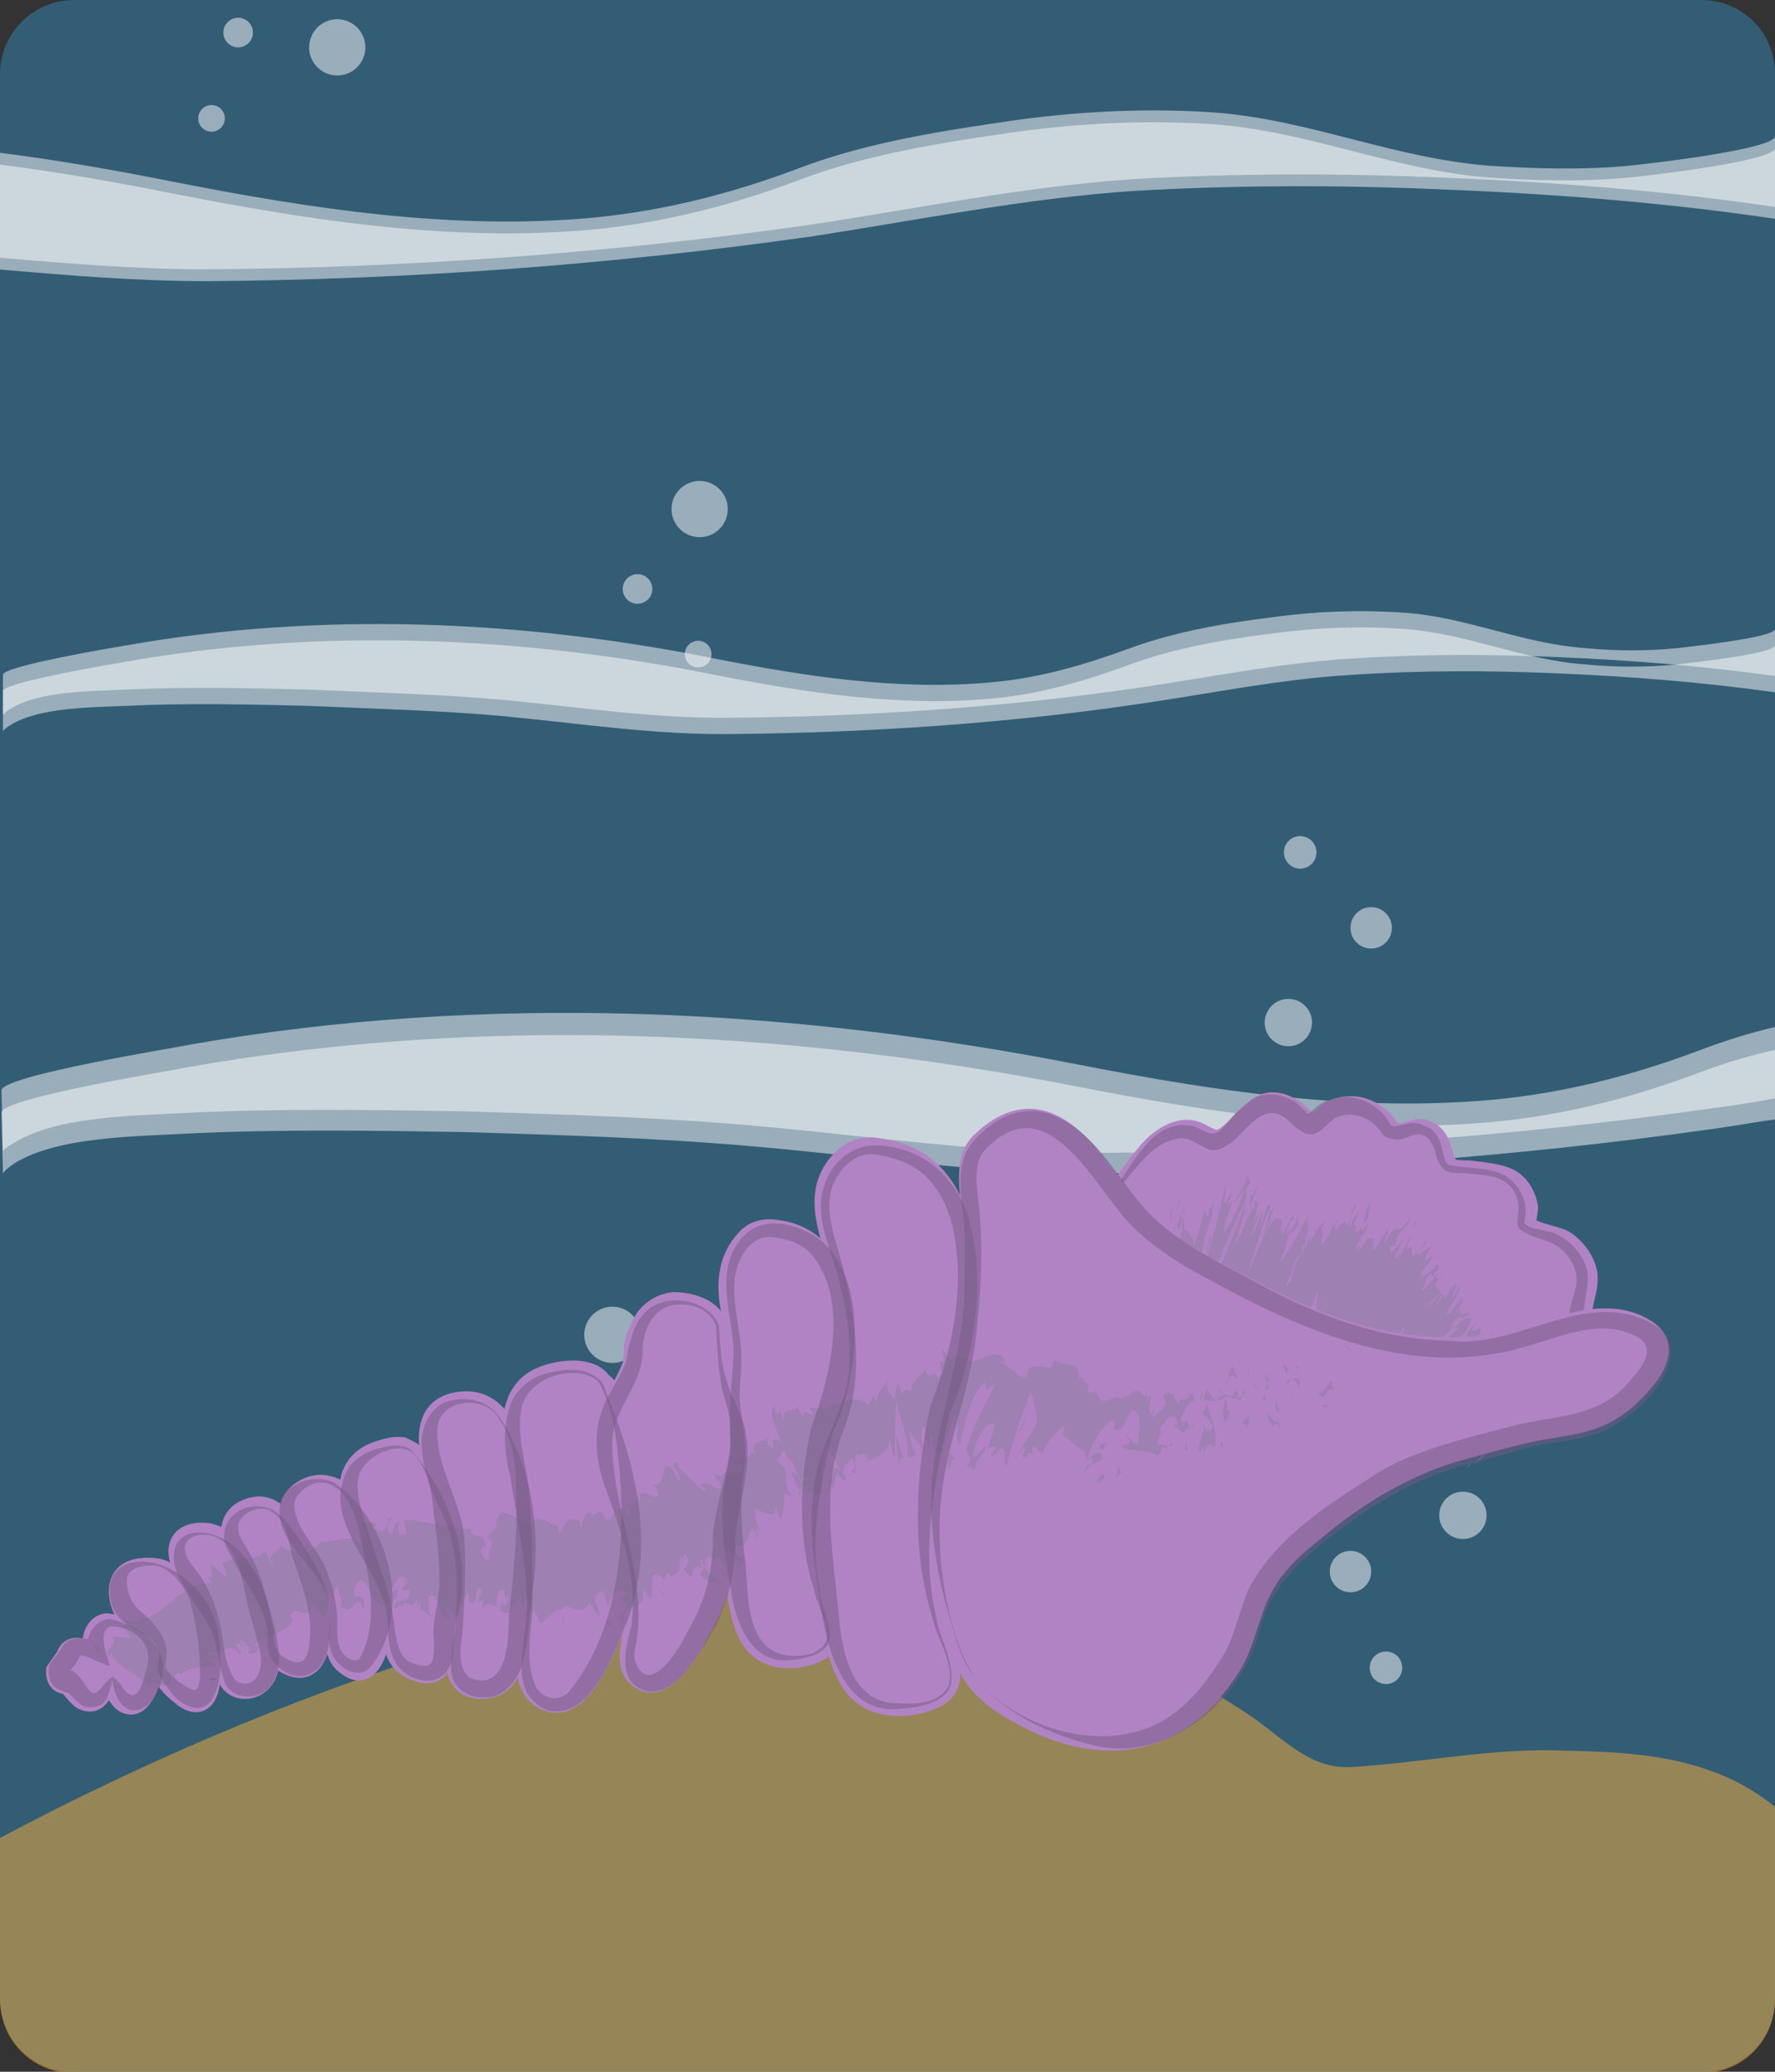<?xml version="1.0" encoding="utf-8"?>
<!-- Generator: Adobe Illustrator 26.0.1, SVG Export Plug-In . SVG Version: 6.00 Build 0)  -->
<svg version="1.1" id="Layer_1" xmlns="http://www.w3.org/2000/svg" xmlns:xlink="http://www.w3.org/1999/xlink" x="0px" y="0px"
	 viewBox="0 0 120 140" style="enable-background:new 0 0 120 140;" xml:space="preserve">
<rect x="0" y="0" width="120" height="140" fill="#333333" stroke="none"/>
<style type="text/css">
	.st0{opacity:0.5;fill:#3488B7;}
	.st1{opacity:0.5;fill:#FFFFFF;}
	.st2{opacity:0.5;fill:#FBB03B;}
	.st3{fill:none;stroke:#C8CCE5;stroke-miterlimit:10;}
	.st4{fill:#FFFFFF;stroke:#FFFFFF;stroke-miterlimit:10;}
	.st5{fill:#B283C4;stroke:#B283C4;stroke-width:1.368;stroke-miterlimit:10;}
	.st6{fill:#9E80B3;}
	.st7{opacity:0.5;}
	.st8{fill:#745A84;}
</style>
<g>
	<path class="st0" d="M0,5v130c0,2.8,2.2,5,5,5h110c2.8,0,5-2.2,5-5V5c0-2.8-2.2-5-5-5H5C2.3,0,0,2.2,0,5z"/>
	<path class="st1" d="M0.2,46.7c0-0.6,7.8-1.9,8.4-2c13.1-2.3,26.8-1.7,39.7,0.9c6.1,1.2,12.5,2.2,18.8,1.6c3.3-0.3,6.3-1.2,9.3-2.3
		c3-1.1,6.4-1.7,9.7-2.1c2.9-0.4,5.9-0.5,8.8-0.3c4.3,0.3,8,2.1,12.3,2.4c2.1,0.2,4.1,0.2,6.2,0c0.7-0.1,6.6-0.7,6.6-1.3
		c0,0,0.1,3.2,0.1,3.2c-4.9-0.7-10-1.1-14.9-1.3c-4.6-0.2-9.2-0.2-13.8,0.1c-5,0.3-9.7,1.3-14.6,2c-8.9,1.3-18,1.9-27,2
		c-5.3,0.1-10.5-0.7-15.7-1.2c-4.4-0.4-8.8-0.5-13.2-0.7c-4.1-0.1-8.3-0.2-12.4,0c-2.3,0.1-5.9,0.1-7.8,1.3
		c-0.2,0.1-0.4,0.3-0.5,0.4C0.2,49.4,0.2,46.7,0.2,46.7z"/>
	<path class="st1" d="M0.2,45.6c0-0.6,7.8-1.9,8.4-2c13.1-2.3,26.8-1.7,39.7,0.9c6.1,1.2,12.5,2.2,18.8,1.6c3.3-0.3,6.3-1.2,9.3-2.3
		c3-1.1,6.4-1.7,9.7-2.1c2.9-0.4,5.9-0.5,8.8-0.3c4.3,0.3,8,2.1,12.3,2.4c2.1,0.2,4.1,0.2,6.2,0c0.7-0.1,6.6-0.7,6.6-1.3
		c0,0,0.1,3.2,0.1,3.2c-4.9-0.7-10-1.1-14.9-1.3c-4.6-0.2-9.2-0.2-13.8,0.1c-5,0.3-9.7,1.3-14.6,2c-8.9,1.3-18,1.9-27,2
		c-5.3,0.1-10.5-0.7-15.7-1.2c-4.4-0.4-8.8-0.5-13.2-0.7c-4.1-0.1-8.3-0.2-12.4,0c-2.3,0.1-5.9,0.1-7.8,1.3
		c-0.2,0.1-0.4,0.3-0.5,0.4C0.2,48.3,0.2,45.6,0.2,45.6z"/>
	<path class="st1" d="M120.2,70.9c-1.8,0.4-3.5,0.9-5.1,1.5c-4.5,1.7-9,2.9-14,3.4c-9.6,0.9-19.2-0.6-28.4-2.4
		c-19.5-3.8-40-4.8-59.9-1.3c-0.9,0.2-12.8,2.1-12.7,3.1c0,0,0.1,4.1,0.1,4.1C0.4,79,0.7,78.8,1,78.6c2.9-1.8,8.2-1.8,11.7-2
		c6.2-0.3,12.5-0.2,18.7-0.1c6.6,0.2,13.3,0.4,19.9,1c7.9,0.7,15.7,1.9,23.7,1.8c13.6-0.1,27.3-1.1,40.7-3c1.5-0.2,3.1-0.5,4.6-0.7"
		/>
	<path class="st1" d="M120,69.4c-1.7,0.4-3.3,0.9-4.9,1.5c-4.5,1.7-9,2.9-14,3.4c-9.6,0.9-19.2-0.6-28.4-2.4
		c-19.5-3.8-40-4.8-59.9-1.3c-0.9,0.2-12.8,2.1-12.7,3.1c0,0,0.1,4.1,0.1,4.1c0.2-0.3,0.5-0.4,0.8-0.6c2.9-1.8,8.2-1.8,11.7-2
		c6.2-0.3,12.5-0.2,18.7-0.1c6.6,0.2,13.3,0.4,19.9,1C59.1,76.8,67,78,75,77.9c13.6-0.1,27.3-1.1,40.7-3c1.5-0.2,2.9-0.4,4.4-0.7"/>
	<path class="st1" d="M-0.2,11.1c4,0.5,8,1.2,12,2c9.2,1.8,18.8,3.3,28.4,2.4c5-0.5,9.5-1.7,14-3.4c4.5-1.7,9.7-2.5,14.6-3.2
		c4.4-0.6,8.9-0.8,13.3-0.5c6.5,0.5,12.1,3.1,18.6,3.6c3.1,0.2,6.2,0.3,9.4,0c1.1-0.1,9.9-1.1,9.9-2c0,0,0.1,4.8,0.1,4.8
		c-7.4-1.1-15-1.7-22.6-2c-6.9-0.3-13.9-0.3-20.8,0.1c-7.5,0.5-14.7,2-22,3.1c-13.4,1.9-27.1,2.9-40.7,3c-4.8,0-9.5-0.4-14.2-0.8"/>
	<path class="st1" d="M-0.2,10.3c4,0.5,8,1.2,12,2c9.2,1.8,18.8,3.3,28.4,2.4c5-0.5,9.5-1.7,14-3.4c4.5-1.7,9.7-2.5,14.6-3.2
		c4.4-0.6,8.9-0.8,13.3-0.5c6.5,0.5,12.1,3.1,18.6,3.6c3.1,0.2,6.2,0.3,9.4,0c1.1-0.1,9.9-1.1,9.9-2c0,0,0.1,4.8,0.1,4.8
		c-7.4-1.1-15-1.7-22.6-2c-6.9-0.3-13.9-0.3-20.8,0.1c-7.5,0.5-14.7,2-22,3.1c-13.4,1.9-27.1,2.9-40.7,3c-4.8,0-9.5-0.4-14.2-0.8"/>
	<circle class="st1" cx="14.3" cy="8" r="0.9"/>
	<circle class="st1" cx="16.1" cy="2.2" r="1"/>
	<circle class="st1" cx="22.8" cy="3.2" r="1.9"/>
	<circle class="st1" cx="47.2" cy="44.2" r="0.9"/>
	<circle class="st1" cx="43.1" cy="39.8" r="1"/>
	<circle class="st1" cx="47.3" cy="34.4" r="1.9"/>
	<circle class="st1" cx="87.9" cy="57.6" r="1.1"/>
	<circle class="st1" cx="92.7" cy="62.7" r="1.4"/>
	<circle class="st1" cx="87.1" cy="69.1" r="1.6"/>
	<circle class="st1" cx="41.1" cy="100" r="0.9"/>
	<circle class="st1" cx="37.1" cy="95.4" r="1"/>
	<circle class="st1" cx="41.4" cy="90.2" r="1.9"/>
	<circle class="st1" cx="93.7" cy="112.7" r="1.1"/>
	<circle class="st1" cx="91.3" cy="106.2" r="1.4"/>
	<circle class="st1" cx="98.9" cy="102.4" r="1.6"/>
	<path class="st2" d="M0,124.2c9.6-5.1,19.5-9.3,29.5-12.5c5.6-1.8,11.2-3.3,16.8-3.9c7.7-0.9,15.5,1.3,23.1,2.6
		c3.6,0.6,7.1,1.4,10.6,3c1.7,0.7,3.3,1.7,4.9,2.8c2.3,1.7,3.9,3.4,6.6,3.2c4.8-0.3,9.5-1.3,14.2-1.1c4.7,0.1,10,0.3,14.3,3.8v13
		c0,2.8-2.2,5-5,5H5c-2.8,0-5-2.2-5-5L0,124.2z"/>
</g>
<g>
	<g>
		<path class="st3" d="M-98.9,110.7"/>
	</g>
</g>
<path class="st4" d="M-16.2,78.9"/>
<g>
	<path class="st5" d="M64.2,113.6c-0.1,0.4-0.4,0.8-0.9,1.1c-1.9,0.9-4.6,0.9-5.8-1.1c-1.3-2.1-1.4-5.2-1.7-7.6
		c-0.4-2.6-0.5-5.2,0.2-7.8c0.5-1.9,1.5-3.6,1.6-5.6c0.2-2.1-0.2-4.3-0.7-6.4c-0.6-2.6-2.2-5.4-0.1-7.7c0.7-0.8,1.6-1.1,2.6-0.9
		c7.9,1,6.3,12.5,4,17.5c-0.7,3.1-1.2,6.3-1.1,9.5c0,1.9,0.4,3.7,0.9,5.5C63.6,111,64.4,112.5,64.2,113.6z"/>
	<path class="st5" d="M56,110.8c-0.1,0.3-0.3,0.6-0.7,0.8c-1.5,0.7-3.5,0.7-4.5-0.8c-1-1.6-1-4-1.3-5.8c-0.3-1.9-0.2-3.9,0.1-5.8
		c0.3-1.9-0.3-3.7,0-5.6c0.3-1.9,0.1-3.3-0.2-5.2c-0.3-1.6-0.2-3.3,1-4.6c0.5-0.6,1.2-0.8,2-0.7c6.1,0.7,4.8,9.6,3.1,13.4
		c-0.5,2.4-0.9,4.8-0.8,7.3c0,1.4,0.3,2.9,0.7,4.2C55.6,108.8,56.2,109.9,56,110.8z"/>
	<path class="st5" d="M48.5,89.6c-0.3-1.1-1.7-1.6-3-1.6c-0.7,0.1-1.3,0.4-1.8,1c-0.3,0.4-0.5,0.9-0.7,1.4c-0.2,0.5-0.1,1.1-0.2,1.7
		c-0.4,1.3-1.3,2.4-1.7,3.7c-0.5,1.6-0.3,2.9,0.2,4.5c0,0,1.9,6,1.7,9c-0.1,1.1-0.9,3,0,3.9c1.7,1.8,3.7-1.8,4.3-3
		c0.5-0.9,1-1.8,1.2-2.8c0.5-1.7,0.3-3.6,0.7-5.3c0.5-2.1,1.2-4.6,0.4-6.8c-0.7-1.8-1.1-3.4-1.1-5.3C48.6,90,48.6,89.8,48.5,89.6z"
		/>
	<path class="st5" d="M40.5,93.2c-0.9-0.9-2.9-0.6-4-0.1c-2.2,1-2,3.8-1.6,5.7c0.4,1.7,0.6,3.5,0.7,5.2c0.1,1.7,0.2,3.3,0.2,5
		c-0.1,1.6-1,5.4,1.4,6c2.1,0.6,3.6-3.4,4.2-4.7c2.3-5.2,1.4-11.5-0.5-16.7C40.8,93.5,40.6,93.4,40.5,93.2z"/>
	<path class="st5" d="M33.7,95.8c-0.7-0.9-1.7-1.3-3-1c-3.3,0.8-0.9,5.9-0.2,7.7c0.4,1.2,0.5,2.5,0.6,3.7c0,1,0,2.1,0,3.1
		c-0.1,1.6-1.2,5.1,1.8,4.8c1.9-0.2,2.1-2.9,2.2-4.4c0.1-1.9,0.5-3.7,0.5-5.6C35.5,102.3,35.4,97.9,33.7,95.8z"/>
	<path class="st5" d="M27.8,98.1c-0.2-0.1-0.4-0.2-0.6-0.3c-0.6-0.1-1.6,0.2-2.2,0.5c-3.2,1.8,0.1,6.5,0.9,8.7
		c0.3,0.9,0.6,1.9,0.6,2.9c0.1,1.5,0.2,2.6,1.9,3.1c1.5,0.4,1.7-1.1,1.6-2.3c0-1.2,0.5-2.6,0.5-3.9c0-2.3-0.5-4.7-1.5-6.8
		C28.8,99.4,28.4,98.5,27.8,98.1z"/>
	<path class="st5" d="M22.7,100.6c-0.6-0.3-1.4-0.4-2.2,0.1c-1.8,1.1-0.6,3.2,0.3,4.4c0.6,0.8,1.1,1.6,1.5,2.5
		c0.2,0.6,0.3,1.2,0.4,1.8c0.1,1.2-0.4,2.5,1,3.3c1.8,1.1,2.3-3.2,2.3-4.4C25.9,106.5,24.8,101.8,22.7,100.6z"/>
	<path class="st5" d="M18.3,102c-0.2-0.1-0.5-0.2-0.8-0.2c-1.5,0.1-2.4,1.3-1.5,2.8c0.6,1,1.1,2,1.5,3c0.3,0.8,0.6,1.6,0.8,2.5
		c0.1,0.4,0,0.8,0.1,1.1c0.1,0.8,1.1,1.5,1.9,1.5c1.2-0.1,1.4-1.8,1.4-2.8c0-1.7-0.5-3.1-1.2-4.7C19.9,104.3,19.4,102.6,18.3,102z"
		/>
	<path class="st5" d="M14.4,103.7c-0.1,0-0.2-0.1-0.4-0.1c-2-0.2-2.4,1.2-1.4,2.7c0.7,1,1.3,2.2,1.8,3.4c0.4,1.1,0.4,2.6,1,3.7
		c0.5,1,1.8,0.9,2.4,0.1c0.9-1.1,0-3.4-0.3-4.6C17.2,107.3,16.4,104.3,14.4,103.7z"/>
	<path class="st5" d="M11,106.1c-0.5-0.2-1.5-0.2-2,0c-1.5,0.5-1,2.7-0.1,3.4c0.6,0.5,1.2,0.7,1.6,1.3c0.2,0.3,0.4,0.7,0.5,1
		c0.1,0.6-0.3,0.9,0.1,1.5c0.2,0.4,0.7,0.9,1.1,1.2c1.1,1,1.9,0.5,2-1C14.2,113.6,14.9,107.9,11,106.1z"/>
	<path class="st5" d="M7.4,113.5c0.4,0.5,0.5,1.3,1.1,1.6c1.1,0.5,1.7-1.5,1.8-2.3c0,0,0.4-2.6-3.1-3.1c0,0-1.2,0.1-0.9,2
		c0,0-1.5-0.9-1.8,0.2l-0.7,1c0,0-0.1,0.9,0.7,0.9c0.2,0,0.8,1,1.2,1.1C6.8,115.3,6.9,114,7.4,113.5z"/>
	<path class="st5" d="M75.5,80.5c0.7-0.7,1.2-1.6,1.9-2.4c0.6-0.8,1.5-1.5,2.4-1.7c1-0.2,1.4,0.3,2.2,0.6c1.2,0.4,2.4-2.5,4-2.5
		c0.6,0,1,0.2,1.5,0.5c0.3,0.2,0.9,1,1.3,1c0.3,0,1-0.9,1.3-1c0.5-0.2,1.1-0.3,1.7-0.2c0.6,0.1,1.1,0.4,1.6,0.8c0.6,0.6,0.5,1,1.3,1
		c0.8-0.1,1.3-0.6,2.1,0c0.8,0.6,0.6,1.7,1.2,2.3c0.2,0.2,0.9,0.2,1.3,0.2c0.8,0.1,2.1,0.2,2.8,0.6c0.7,0.4,1.1,1.2,1.2,1.9
		c0,0.3-0.2,1-0.1,1.2c0.4,0.5,1.9,0.7,2.5,1c0.8,0.5,1.4,1.3,1.6,2.2c0.2,1.3-0.7,2.6-0.3,3.8c-5.5,2.1-11.7,2.3-17.3,0.7
		C84,88.8,79,85.3,75.5,80.5z"/>
	<g>
		<g>
			<g>
				<g>
					<g>
						<path class="st6" d="M73.5,88.9c-0.1,0,0.2,0.6,0.2,0.8C73.7,89.5,73.4,88.7,73.5,88.9z"/>
						<polygon class="st6" points="73.8,87.1 73.9,87.4 73.8,86.7 						"/>
						<path class="st6" d="M74.5,86.9c-0.4-1.1-0.2,0.3-0.5-0.1l-0.1-0.3l0.2,1C74.3,87.3,74.3,86.6,74.5,86.9z"/>
						<path class="st6" d="M75.6,89.3c-0.1-0.4,0-0.4-0.1-0.1C75.5,89.2,75.5,89.3,75.6,89.3C75.5,89.3,75.5,89.3,75.6,89.3z"/>
						<path class="st6" d="M75.5,89.3C75.4,89.4,75.7,89.7,75.5,89.3L75.5,89.3z"/>
						<path class="st6" d="M75.8,89l0,0.4c0.1,0.3,0.2,0.3,0.2,0.5C76,89.6,75.9,89.4,75.8,89z"/>
						<path class="st6" d="M75.6,88.1l0,0.2C75.6,88.4,75.7,88.4,75.6,88.1z"/>
						<path class="st6" d="M75.6,88.7l0-0.4c-0.1-0.2-0.2-0.6,0,0.1C75.5,88.1,75.6,88.4,75.6,88.7z"/>
						<path class="st6" d="M75.5,88.5c-0.1-0.2-0.2-0.4-0.3-0.8C75.1,87.9,75.4,88.7,75.5,88.5z"/>
						<path class="st6" d="M74.2,85.7L74,85.4l0,0.4C74,85.6,74.3,86,74.2,85.7z"/>
						<path class="st6" d="M76.4,89.4c-0.1-0.3-0.2-0.7-0.3-1l0,0.3C76.3,88.9,76.4,89.1,76.4,89.4z"/>
						<path class="st6" d="M76.2,88.4l0-0.5C76.1,88,76.1,88.2,76.2,88.4z"/>
						<polygon class="st6" points="75.3,86.8 75.3,87.7 75.3,86.8 						"/>
						<polygon class="st6" points="76.8,89.4 76.9,90 76.8,89.1 						"/>
						<path class="st6" d="M77,89.2c0.1,0.5,0.2,0.8,0.2,1.1c0-0.1,0-0.5,0-0.9C77.2,89.6,77.2,89.6,77,89.2z"/>
						<path class="st6" d="M77.2,88.9c0,0.1,0,0.3,0,0.6C77.2,89.3,77.2,89.1,77.2,88.9z"/>
						<path class="st6" d="M76.4,88.1c0,0.1,0.2,0.5,0.2,0.7L76.4,88.1L76.4,88.1z"/>
						<path class="st6" d="M76.4,88.1L76.4,88.1C76.4,88.1,76.5,88.1,76.4,88.1C76.5,88.1,76.4,88.1,76.4,88.1z"/>
						<path class="st6" d="M76.3,88.1L76.3,88.1C76.3,88,76.3,88,76.3,88.1z"/>
						<path class="st6" d="M75.7,87.3c0-0.4,0-0.9-0.3-1.4C75.5,86.4,75.7,86.7,75.7,87.3z"/>
						<path class="st6" d="M76.1,87.2l-0.1-0.1c0,0.2,0.1,0.5,0.2,0.7L76.1,87.2z"/>
						<polygon class="st6" points="76.1,87 76.1,87.2 76.1,87.3 						"/>
						<path class="st6" d="M76.9,88.2c0-0.3,0-0.4,0.1-0.4c-0.1-0.1-0.2-0.2-0.2-0.2C76.8,87.9,76.8,88.3,76.9,88.2z"/>
						<path class="st6" d="M76.6,88.1C76.6,88.1,76.6,88.1,76.6,88.1C76.6,88,76.6,88,76.6,88.1z"/>
						<path class="st6" d="M77.5,87.7c0,0,0-0.1,0-0.1L77.5,87.7L77.5,87.7z"/>
						<path class="st6" d="M76.7,87.5c-0.1-0.1-0.1,0.1,0,0.3c0-0.1,0-0.1,0.1-0.1C76.7,87.5,76.7,87.5,76.7,87.5z"/>
						<path class="st6" d="M77.3,88.5c0-0.1-0.1-0.3-0.1-0.4C77.2,88.4,77.3,88.7,77.3,88.5z"/>
						<path class="st6" d="M76.7,88.2C76.7,88.2,76.7,88.3,76.7,88.2C76.7,88.4,76.7,88.3,76.7,88.2z"/>
						<path class="st6" d="M76.7,88.2c0-0.1,0-0.3,0-0.4c0,0.1,0,0.1,0,0.3C76.7,88.1,76.7,88.2,76.7,88.2z"/>
						<path class="st6" d="M76.9,83.1c0.1,0.7,0,1.3-0.2,0.6c0,0.5,0.4,2.7,0.7,3.9c0-0.3-0.1-0.6,0-1c-0.1-0.4-0.4-0.8-0.4-1.4
							c0.1-0.4,0.2,0.2,0.3,0.6c-0.2-0.8,0-1.2-0.2-2.4L77,83.8C77,83.6,77,83.3,76.9,83.1z"/>
						<path class="st6" d="M77.2,87.6L77.2,87.6c0,0.2,0.1,0.5,0.3,1c0-0.3,0-0.6-0.1-0.8c-0.1,0-0.1,0-0.2-0.1L77.2,87.6z"/>
						<path class="st6" d="M77,87.7c-0.1-0.7-0.1-1-0.3-1.8c-0.1,0.1,0,0.6,0,0.9C76.9,86.6,76.8,87.2,77,87.7c0,0-0.1,0.1-0.1,0.1
							c0.1,0.1,0.1,0.2,0.2,0.3c0,0,0,0,0,0l0,0l0,0c0-0.1,0-0.1,0-0.1c0,0,0,0,0,0C77.1,87.9,77,87.8,77,87.7c0.1,0.1,0,0.2,0,0.3
							c0,0,0,0.1,0,0.1l0,0l0.1-0.4C77.2,87.6,77.1,87.6,77,87.7z"/>
						<path class="st6" d="M75.2,84.4c0,0.1,0,0.1,0,0.2C75.2,84.4,75.2,84.4,75.2,84.4z"/>
						<path class="st6" d="M75.4,84.8c0,0.1,0.1,0.4,0,0.3c-0.1-0.2-0.1-0.3-0.1-0.6c0,0.2,0,0.5,0.2,0.9l0-0.1
							c0.2,0.2,0.5,1.1,0.5,1.2C75.7,85.8,75.6,85.4,75.4,84.8z"/>
						<path class="st6" d="M76.2,86l0.1-0.4L76.1,85l0.1,0.4C76,85.3,76.2,85.7,76.2,86z"/>
						<polygon class="st6" points="77.5,88.1 77.6,88.9 77.6,87.8 						"/>
						<polygon class="st6" points="77.7,88 77.8,88.6 77.8,88.2 						"/>
						<path class="st6" d="M93.2,83.8l0.1-0.1C93.3,83.7,93.2,83.8,93.2,83.8z"/>
						<path class="st6" d="M92.8,83.6l-0.2,0.3C92.7,83.7,92.8,83.6,92.8,83.6z"/>
						<path class="st6" d="M82.2,88.5c-0.1,0.6-0.3,1.6-0.1,0.9l0.2-0.7C82.3,88.8,82.2,88.7,82.2,88.5z"/>
						<path class="st6" d="M87.8,85.7c0-0.1,0-0.1,0.1-0.2c-0.1,0.2-0.2,0.4-0.3,0.6C87.6,86,87.7,85.9,87.8,85.7z"/>
						<path class="st6" d="M88.9,82.9l-0.1,0.5C88.9,83.2,88.9,83.1,88.9,82.9z"/>
						<path class="st6" d="M96,84.5l0.5-0.6C96.3,83.8,96.2,84.2,96,84.5z"/>
						<path class="st6" d="M79.5,87.6c0,0.3,0,0.4,0.1,0.5C79.5,87.7,79.5,87,79.5,87.6z"/>
						<path class="st6" d="M89.6,90.8c0.1-0.1,0.2-0.2,0.2-0.4C89.8,90.5,89.7,90.6,89.6,90.8z"/>
						<path class="st6" d="M79.7,88.1c0-0.1,0-0.1,0-0.2c0,0.1-0.1,0.2-0.1,0.2C79.5,88.4,79.6,88.6,79.7,88.1z"/>
						<path class="st6" d="M103.1,91C103.1,91,103.1,91,103.1,91C103.1,91,103.1,91,103.1,91z"/>
						<path class="st6" d="M99.7,98c-0.1,0-0.1,0-0.1,0C99.5,98,99.5,98,99.7,98z"/>
						<path class="st6" d="M78.5,88.2C78.4,88.3,78.5,88.3,78.5,88.2L78.5,88.2z"/>
						<path class="st6" d="M78,85.3c0-0.1,0-0.2,0-0.4C78,85.1,78,85.3,78,85.3z"/>
						<path class="st6" d="M80.8,83.6L80.8,83.6C80.8,83.5,80.8,83.5,80.8,83.6z"/>
						<path class="st6" d="M78.4,87.9c0,0.1,0,0.2,0.1,0.2C78.4,88,78.4,88,78.4,87.9z"/>
						<path class="st6" d="M78.4,88.2C78.4,88.2,78.4,88.2,78.4,88.2C78.4,88.3,78.4,88.4,78.4,88.2z"/>
						<path class="st6" d="M78.5,88.2C78.5,88.2,78.5,88.1,78.5,88.2C78.5,88.1,78.5,88.2,78.5,88.2C78.5,88.2,78.5,88.2,78.5,88.2z
							"/>
						<path class="st6" d="M98.1,89.2C98.1,89.2,98.1,89.2,98.1,89.2C98.3,89,98.3,89.1,98.1,89.2z"/>
						<path class="st6" d="M86,81.7C85.9,81.7,85.9,81.7,86,81.7L86,81.7L86,81.7z"/>
						<path class="st6" d="M86.3,81.2c-0.4,0.8-0.4,0.7-0.4,0.5l-0.6,2L86.3,81.2z"/>
						<path class="st6" d="M94.3,84.2l0.2-0.7c0.7-0.9,0.7-0.5,0.9-1.4c-1.1,2-0.7-0.1-1.8,1.9l0.1-0.5c0,0,0.1-0.1,0.1-0.1
							c0.3-1.1-0.9,1.4-1,1c0-0.2,0.1-0.5,0.3-0.7l-0.4,0.4c0-0.1,0.2-0.4,0.2-0.4l-0.4,0l0-0.1c-0.2,0.3-0.5,0.8-0.7,1
							c0.1-0.3,0.1-0.2,0.2-0.5l-0.4,0.4c0.2-0.6,0.6-1,0.6-0.9c0.8-2.2-0.4,0.5-0.1-0.9l0.3-0.2c0.4-1.2,0.1-0.9,0.3-1.7
							c-0.1,0.4-0.5,2-0.9,2.5c0-0.2,0-0.3-0.3,0.1c0.3-0.7,0.2-0.6,0-0.6l0.4-1c-0.2,0.2-0.5,0.7-0.7,1.2c-0.1-0.2,0.2-0.9,0.5-1.6
							c-0.2-0.3-0.4,1.3-0.7,1.4c0-0.5-0.3-0.1-0.8,0.4c0-0.4,0.3-0.6,0.3-0.9l-0.4,0.8c0,0,0.1-0.3,0.1-0.4c-0.2,0.3-0.4,1-0.7,1.2
							c-0.5,1.1,0.3-1.7-0.3-0.5c0.1-0.3,0.3-0.6,0.4-1c-0.6,0.7-0.4,0.5-1.1,1.6l0.1-0.7c-0.2,0.8-0.7,1.7-1.1,2.3
							c-0.1,0.4-0.2,0.7-0.2,0.9l-0.4,0.5c0-0.2,0.2-0.5,0.4-0.9c0,0.1-0.1,0.2-0.1,0.2c0.1-0.4,0.3-1,0.6-1.5
							c0,0.2-0.1,0.4-0.2,0.7c0.3-0.6,0.6-1.3,0.8-1.9c-0.1,0.1-0.1,0.2-0.2,0.2c0.1-0.2,0.1-0.3,0.2-0.4c0-0.1-0.1,0.1-0.2,0.4
							l0.4-1.2l-0.2,0.4l0-0.8c-0.6,1.1-1.4,2.7-1.9,3.1c0.4-0.8,0.5-1.4,0.8-2.3c-0.3,1.1,0.4-0.4,0.5-0.1
							c-0.1-0.1,0.1-0.6,0.2-0.8L87.6,83c0.3-0.8,0.1-0.6,0.2-1c-0.5,1.6-0.6,1-0.9,1.4c0.2-0.5,0.4-1.1,0.5-0.9
							c0.2-1.3-0.9,1.8-0.7,0.7c0,0,0,0.1,0.1-0.2c-0.2,0.5-0.3,0-0.1-0.5l0,0c-0.2-0.3-0.7-0.3-1.2,1.1c0.1-0.2,0.6-1.6,0.7-1.9
							l-1.9,4.5c0.4-1.2,1.2-4,1.6-4.6c0-0.2,0-0.4-0.3,0c0,0.2-0.5,1.7-0.5,1.8c0.3-1.4,0.1-0.7,0.3-1.9c0,0.3-0.7,2.1-0.8,2
							c0.1-0.3,0.6-1.8,0.7-2l-0.8,1.7c0.2-0.3,0.5-1.5,0.6-2.1c-0.1,0.4-0.2-0.1-0.3,0.1l0,0.5c-0.2-0.4-1.1,2.5-1.3,2.3
							c0.1-0.4,0.8-2.3,0.7-2.6c-0.4,0.9-1.7,4.4-2.1,5l0.1-0.5l-0.3,0.6c0.5-1.4,1.7-4.2,2.3-5.3c0-0.5,0.2-0.6,0-0.6
							c0.1-0.5,0.3-0.7,0.4-0.7l-0.3-0.4c-0.3,1.1-0.6,1-0.9,1.9l0.7-1c-0.3,1.1-1.2,3-1.4,2.8c0.1-0.5,0.6-1.9,0.7-2.3
							c-0.1,0.4-0.5,0.6-0.4,0.4l0.3-0.6c0-0.5-0.7,1.4-0.5,0.3c0-0.1,0.2-1.5,0-0.8c-0.2,1.3-1.3,5.2-1.6,6.1
							c0-0.1,0.1-1.3,0.1-1.9c0.1-1,0.7-2.3,0.9-3.2c-0.1,0.3-0.2,0.7-0.3,0.8c0-0.3,0.3-0.9,0.1-0.8c-0.3,1.1-0.3-0.2-0.3,0.9
							c-0.2,0.3-0.1-0.3-0.3-0.3c-0.1,0.7-0.7,2.5-0.8,2.8c0.1-0.3,0.1-0.7,0.1-0.8c-0.2-0.1-0.3-0.7-0.6-0.7c0-0.3-0.1-0.6,0-1.1
							c-0.1,0.2-0.1,0.6-0.2,0.6c-0.1-1,0.2-0.1,0.2-1.3c-0.1,0.7-0.3,0.9-0.5,1.3c0,1,0.2,0.2,0.4-0.2c-0.2,1.4-0.5,2.9-0.7,3.5
							c-0.2,0.3,0-0.9-0.1-0.7c-0.3-0.3-0.3,2.5-0.5,1.5c-0.1-0.9,0-1.8-0.1-2.5c0.2-0.3,0.2,0.6,0.3,0.5L79,84.1
							c0.1-0.3,0.2-0.5,0.2-0.3c-0.1-0.8-0.6-0.2-1-0.9c0,0.3-0.1,0.6,0,1l0.1-0.1c0.1,0.7-0.1,1,0,1.4c-0.1,0.5-0.1,1.3-0.3,0.9
							l-0.1-1c0,0.3,0.2,0.6,0.2,0.3c0,0.5-0.4-1.4-0.3,0l0.2,0.7c-0.1,0.5,0,1.6-0.2,1.3c0.2,1,0-0.1,0.2,1.1c-0.2-1.5,0.3,0,0-1.5
							c0.2,1.4,0.2,0.6,0.4,1.7c0-0.3-0.1-0.7,0-0.5c0-0.1,0-0.2,0-0.3c0,0,0,0,0,0l0,0c0-0.1,0-0.1,0,0c0-0.1-0.1-0.3-0.1-0.5
							c0-0.8,0.2-0.8,0.2-1.2c0.1,0.2,0,0.4,0,0.8l0.1-0.6c0,0.8,0.2,1.3,0.1,1.7l0.1,0c0.1,0.4,0.1,0.6,0.2,0.3
							c0,0.2,0.1-0.8,0.1-0.2l0.2-0.5l0,0.2c0.1,0.1,0.4-1.2,0.5,0.2c0.1-0.2,0.2-0.4,0.2-0.2l-0.1,0.7c0.1-0.2,0.1,0.7,0.2,0
							c-0.3,1.7,0.2,0.4,0.3,0.8l0.2-0.8c0.1,0.1,0.2-0.1,0.5-0.4l0.2-0.7c0.3-0.6,0.2,0.6,0.4,0.6c-0.1,0.3-0.1,0.2-0.1,0
							c-0.3,1.7,0.9-1,0.7,0.2c0.1-0.2,0.2-0.1,0.1,0.1c0,0,0,0,0,0c0,0,0,0,0,0c0,0.1,0,0.3,0,0.4c0-0.2,0.1-0.3,0.1-0.4
							c0,0,0.1-0.1,0.3-0.2l-0.2,0.8c0,0,0,0,0,0c0,0.3,0.2-0.4,0.3-0.9c0.1-0.1,0.2-0.3,0.2-0.4c-0.3,1.3,0.3-0.4,0,1
							c0.3-0.6,0.5-0.4,1-1.7c-0.1,0.2-0.1,0.3-0.1,0.3c0,0.2,0,0.4,0.2,0l-0.3,1l0.6-1.3c-0.1,0.6-0.2,1-0.5,1.7
							c0.6-1.1,0.3-0.4,0.9-1.5l-0.2,0.6c0.1,0,0.5-0.8,0.3-0.3c-0.2,1.3,0.7,0.4,0.7,1.7c0.6-1.9-0.1,0.9,0.4-0.5
							c-0.1,0.4-0.2,0.7-0.4,1.1c0.4-0.4,0,0.8,0.6-0.4c-0.1,0.4-0.3,0.6-0.3,0.9c0-0.1,0.2-0.4,0.1-0.1c-0.1,0.3-0.2,0.4-0.3,0.5
							c0.2,0,0.7-1.3,1.2-2.6c-0.1,0.6,0,0.6,0.3-0.2c-0.1,0.4-0.2,0.9-0.4,1c0.1,0.1,0.2,0.8,0.6-0.2c-0.1,0.3,0.1,0.1,0.1,0
							c0.1,0.1,0.1,0.2,0.3,0.2l0-0.2c0.5-1.2,0.2-0.2,0.4-0.3L88.3,88c-0.1,1,0.3-0.4,0.2,0.7l0.3-0.8c0.7-1.6-0.1,1.1,0.3,0.5
							l0.1-0.5c0.3-0.5-0.7,2.3-0.7,2.5c0,0.1-0.1,0.2-0.2,0.3c-0.2,1,0.5-1,0.7-1.1c-0.2,0.5-0.6,1.3-0.6,1.5
							c-0.1,0.4,1.1-1.6,0.8-0.5c0.2-0.4,0.3-0.8,0.5-1.1c0.2-0.1-0.4,1.7,0.3,0.4c0,0.1-0.1,0.2-0.1,0.3c0.2-0.3,0.5-0.4,0.9-1
							c-1.2,2.5,1.2-0.9,0,1.4l0.3,0L90.9,91c0.1,0.2,0.4-0.3,0.8-0.8c0,0.2-0.2,0.4-0.3,0.5c0,0.6,0,0.5,0.9-0.5L92,90.9
							c0.3-0.4-0.4,1.3,0.4,0.6c-0.1,0.1-0.1,0.2-0.2,0.3c0.8-0.7-0.7,2.3,1.1-0.1l0.6-0.5c-0.1-0.4,0.8-1.1,1-1.5
							c0.2-0.1-0.3,0.9-0.5,1l0.1-0.1c-1,1.3,0,0.7-0.7,1.5c0.5,0.2,0.3,1.3,0.7,1.6l0.7-1l0.1,0.2c-0.1,0.3-0.6,0.8-0.6,0.7
							c-0.4,0.6,0.5-0.3,0.7-0.5c-0.1,0.5-1,1.1-0.9,1.1l0.1,0l0.1-0.1c0.4-0.3,0.7-0.8,0.8-0.6c-0.1,0.3-0.5,0.6-0.5,0.7
							c-0.1,0.1-0.1,0.1,0,0.1l0.1,0.2l0.6-0.8c0.4-0.3,0.1,0.2,0.8-0.7c-1,1.4,0.2,1,0,1.5c0.6-0.4,0.7-0.3,0.7-0.2
							c0.1-0.2,0.8-1,0.8-0.8c-1.6,1.6-0.5,0.9-1.5,2.2c0.7-0.9,0.5,0.1,1.4-1.2c0,0.2-0.6,0.6-0.9,1.1c0.8-0.4,0.1,0.9,0.5,0.9
							c0.2-0.2,0.5-0.6,0.8-0.8l-0.9,1.2c0.2-0.1,1.2-1.2,0.6-0.4c0.2-0.2,0.4-0.5,0.5-0.5c-0.5,1.5,1.9,0.2,0.5,2.7
							c0.3-0.5,0.4-0.5,0.5-0.4c0.1-0.1,0.5-0.5,0.8-0.8l-0.6,1c0.8-0.8,0.3,0.2,1.1-0.5l-0.2,0.1c1-0.8,1.9-2.1,3-3.2
							c-1.1,0.9,1.2-1.8-0.4-0.5c0.2-0.3,0.4-0.3,0.6-0.6c-0.5,0.4-0.7,0.5-0.6,0.2l0.1-0.1c-0.4-0.2,0-0.8,0-1.4l-0.5,0.6
							c0-0.1,0.2-0.3,0.3-0.5c-0.9,0.8,0.1,0.2-0.9,1.1c1.1-1.3-0.5-0.5,0.8-1.9c-0.1-0.1-0.6,0.7-0.7,0.6l0.3-0.4l-0.5,0.4
							c0-0.1,0.4-0.6,0.7-0.9c0,0.1,0.1,0,0.2,0c0.3-0.5-0.4-0.1-0.3-0.3l-0.1,0.3c-0.6,0.1-0.5-0.8-1.5-0.3l-0.2,0.3
							c-0.7,0.3,0.1-0.5-0.4-0.5l0.1-0.1c-0.3,0.2-0.5,0.3-0.5,0.2c0.4-0.3,0.5-0.7,0.9-1c-0.8,0.3-0.5,0.3-1.6,1.2l0.4-0.5
							c-0.4,0.4-0.6,0.6-0.9,0.6c0.5-0.3,0.6-0.8,1.1-1.2c0.6-1.3-1.3,0.7-0.1-0.9c-1.3,1.2-0.4,0.9-0.7,1.2
							c-0.3,0.5-0.9,0.9-0.9,0.7c-0.1-0.1,1.3-1.8,1.1-2c0,0,0.1-0.1,0.1,0c0.2-0.4-0.5,0.3-0.2-0.3c-0.7,0.8-0.1-0.2-1,0.9l0.4-0.1
							c-0.3,0.2-1.4,1.3-1.1,0.6c0.2-0.2,0.5-0.4,0.6-0.6c0.2-0.4-0.3,0.1-0.1-0.2c0.9-1,0.4,0,1.2-0.7c0.3-0.5-0.9,0.6,0.1-0.5
							c-1.3,1.4-0.1-0.4-1.1,0.6l0.5-0.6c-0.1,0.1-0.4,0.3-0.4,0.3l0.7-0.8c-0.7,0.6,0.2-0.8-0.2-0.5c0.3,0.2-0.5,0.8-0.8,1.4
							c-1,0.6,1.1-1.8,0.5-1.8c0.1-0.1-0.1,0.5-0.4,0.8c0-0.2,0.1-0.5,0.3-0.9c-0.4-0.1-0.5,0.7-0.9,1c0.5-0.9-0.4,0.2-0.6,0.4
							l0.5-0.7c0-0.6-1.1,1.3-0.9,0.6l0.8-0.8L97,86.8l0.6-0.7c-0.5,0.5-0.5,0.3-0.5,0c-0.3,0.5-0.9,1.2-1,1.1
							c0.2-0.5,0.5-0.6,0.2-0.6c0.3-0.4,0.7-0.9,0.4-0.2c0.2-0.2,0.3-0.4,0.5-0.6c0.2-0.5-0.2-0.3-0.2-0.3c0,0,0,0.1,0,0.2L96,86.4
							c0.1-0.3,0.3-0.5,0.5-0.6c-0.1,0-0.3,0.3-0.5,0.3c0.4-0.5,0.8-1.1,1-1.3l-0.7,0.4c0.1-0.3,0.3-0.8,0.5-0.9
							c0.1-0.4-1.1,0.9-1,0.3c-0.1,0.1-0.2,0.2-0.3,0.3c-0.1-0.2,0.1-1-0.5-0.4l0.5-1.1c-0.3,0.1-0.6,1.4-1.1,1.6
							c-0.4,0.2,0.4-0.9,0.5-1.3c-0.4,0.5-1.1,1.4-0.9,0.5C94.3,84.1,94.2,84.2,94.3,84.2z M92,83.6c0.1-0.1,0.4-0.6,0.2-0.1
							C91.8,84.3,91.9,83.9,92,83.6z M88,84.2c0.1-0.2,0.1-0.1,0.1,0.2C88,84.4,88,84.4,88,84.2z M78.8,87.5
							C78.8,87.5,78.8,87.5,78.8,87.5C78.9,87.8,78.9,87.7,78.8,87.5z M78.7,87.2c0,0.1,0,0.2,0,0.3c0-0.2,0-0.2,0.1-0.2
							C78.8,87.1,78.7,87,78.7,87.2z M95.1,93.8l0.1-0.2C95.4,93.5,95.3,93.6,95.1,93.8z"/>
						<path class="st6" d="M88.8,83.2c0,0.1-0.1,0.3-0.1,0.4C88.7,83.5,88.8,83.4,88.8,83.2z"/>
						<path class="st6" d="M95.9,84.6C95.9,84.6,95.9,84.6,95.9,84.6l0.1-0.1L95.9,84.6z"/>
						<path class="st6" d="M82.3,80.7c0,0.1,0,0.3,0,0.4C82.3,80.9,82.4,80.7,82.3,80.7z"/>
						<path class="st6" d="M78.1,88.6l0.1-0.2c0,0-0.1-0.1-0.1-0.3C78.1,88.3,78.1,88.6,78.1,88.6z"/>
						<path class="st6" d="M76.5,83.7c0,0.1,0,0,0,0.1l0.1,0.4C76.6,84.2,76.6,83.9,76.5,83.7z"/>
						<path class="st6" d="M77.7,85.9c-0.1-0.7-0.1-0.4-0.2-0.3c0,0,0,0,0,0C77.7,86.6,77.7,86.2,77.7,85.9z"/>
						<path class="st6" d="M77.5,85.6C77.5,85.7,77.5,85.7,77.5,85.6C77.5,86.1,77.5,85.7,77.5,85.6z"/>
						<path class="st6" d="M78.6,87.6c0-0.2,0,0.9,0,0.6C78.6,89.1,78.7,87.2,78.6,87.6z"/>
						<polygon class="st6" points="77.4,83.7 77.5,84.5 77.5,83.8 						"/>
						<path class="st6" d="M78.1,84.2L78,84c0,0.1,0,0.2,0,0.3C78,84.3,78.1,84.5,78.1,84.2z"/>
						<path class="st6" d="M78,84.3c0,0-0.1,0-0.1,0.1C77.9,84.4,77.9,84.4,78,84.3z"/>
						<polygon class="st6" points="77.6,83.4 77.6,83.6 77.7,83.6 						"/>
						<path class="st6" d="M79.5,84.4l0.2-0.2c0-0.3,0-0.5-0.1-0.4C79.6,84,79.5,84.1,79.5,84.4z"/>
						<path class="st6" d="M79.1,82.1c0,0.2,0,0.4,0.1,0.6l0-1.1L79.1,82.1z"/>
						<path class="st6" d="M79.6,81.8c0-0.3,0.3-0.8,0.1-0.8C79.7,81.3,79.5,81.6,79.6,81.8z"/>
						<polygon class="st6" points="81.9,83.5 81.8,83.5 81.4,85.2 						"/>
						<path class="st6" d="M85,80.2c0-0.4-0.4,1-0.4,0.5c-0.2,0.4,0,0.4-0.1,0.8C84.7,81,84.7,81.3,85,80.2z"/>
						<path class="st6" d="M84.5,81.4c0,0.1-0.1,0.1-0.1,0.2C84.4,81.5,84.5,81.5,84.5,81.4z"/>
						<polygon class="st6" points="99.3,99 99.1,99.3 99.5,98.8 						"/>
						<path class="st6" d="M100.4,98.2L99.6,99l0.8-0.7C100.3,98.4,100.2,98.4,100.4,98.2z"/>
						<path class="st6" d="M92.5,81.5l-0.1,0.2c-0.1,0.3-0.1,0.3,0,0.4L92.5,81.5z"/>
						<polygon class="st6" points="93.8,83 93.8,82.9 93.4,83.8 						"/>
						<path class="st6" d="M95.8,82.6c0-0.1-0.2,0.1-0.2,0C95.7,82.5,95.2,83.7,95.8,82.6z"/>
					</g>
				</g>
			</g>
		</g>
	</g>
	<g class="st7">
		<path class="st8" d="M75.2,80.6c1.4-1.9,2.7-5.1,5.5-4.5c0.5,0.2,0.9,0.5,1.3,0.5c0.6,0,1.2-1.1,1.7-1.5c0.4-0.3,0.7-0.7,1.3-1
			c1-0.3,1.8-0.1,2.6,0.4c0.4,0.3,0.7,0.7,1,0.9c0,0,0,0-0.1,0c0,0-0.1,0-0.2,0c0,0,0,0,0,0c0.1-0.1,0.6-0.5,0.7-0.6
			c1.6-1.3,4.1-0.6,5,1.2c0.2,0.3,1.2-0.2,1.7-0.1c0.3,0,0.6,0.2,0.9,0.3c1.1,0.7,0.8,2.1,1.3,2.5c1.2,0.3,3,0.1,4.1,0.9
			c0.8,0.6,1.3,1.7,1.1,2.7c0,0.2-0.1,0.3,0,0.4c0.5,0.4,1.3,0.4,1.9,0.6c1,0.4,1.8,1.2,2.2,2.2c0.5,1.3-0.5,3.1,0,4.1
			c0,0,0.2,0.5,0.2,0.5s-0.5,0.2-0.5,0.2C95.7,95.3,81.6,91.1,75.2,80.6L75.2,80.6z M75.3,80.6c7.3,9,20.3,12.9,31.2,8.9
			c0,0-0.3,0.7-0.3,0.7c-0.4-1.2,0.1-2.2,0.3-3.1c0.4-1.2-0.5-2.6-1.6-3.1c-0.7-0.3-1.4-0.4-2.1-0.9c-0.3-0.2-0.2-0.6-0.2-0.9
			c0.2-0.9-0.1-1.8-0.8-2.3c-0.7-0.5-1.7-0.5-2.6-0.6c-0.5-0.1-0.9,0.1-1.5-0.2c-0.5-0.4-0.6-1-0.7-1.4c-0.3-0.8-0.8-1.3-1.7-0.9
			C95,76.9,94.8,77,94.5,77c-0.3,0-0.8-0.1-1-0.3c-0.7-1.1-1.9-1.7-3.1-1.2c-0.4,0.1-0.9,0.9-1.5,1.1c-0.6,0.2-1.2-0.3-1.5-0.6
			c-1.6-1.7-2.6-0.3-3.9,1c-0.5,0.4-1,0.8-1.7,0.7c-1.1-0.4-1.4-1-2.4-0.7C77.6,77.4,76.6,79.4,75.3,80.6L75.3,80.6z"/>
	</g>
	<path class="st5" d="M66,113.5c-1-1.4-1.5-3-2-5.3c-0.5-2.2-0.8-4.5-0.7-6.7c0.2-4.2,1.9-7.9,2.3-12.1c0.2-2.1,0.2-4.2,0.2-6.3
		c0-1.8-0.9-4.5,0.5-5.9c4.4-4.2,7.4,0.9,9.7,4c2.3,3,6.1,4.7,9.4,6.4c3.1,1.6,6.5,2.9,10,3.3c1.8,0.2,3.7,0.2,5.6,0
		c3.1-0.5,7.1-3,10.2-1.1c2.2,1.3,0,3.6-1.2,4.7c-2.2,1.9-4,1.7-6.7,2.3c-1.8,0.4-3.5,0.9-5.3,1.4c-3.4,1.1-6.5,3-9.2,5.3
		c-1.4,1.1-2.7,2.3-3.5,3.9c-0.9,1.7-1.1,3.6-2.1,5.2c-0.9,1.4-2,2.7-3.4,3.6c-3.2,2.2-7.2,1.6-10.5-0.2
		C67.7,115.2,66.7,114.4,66,113.5z"/>
	<g>
		<g>
			<g>
				<g>
					<g>
						<path class="st6" d="M91.3,91.3c0.1,0-0.3-0.4-0.4-0.5C90.9,91,91.4,91.4,91.3,91.3z"/>
						<polygon class="st6" points="90.7,93.3 90.6,93.1 90.7,93.7 						"/>
						<path class="st6" d="M89.1,94.1c0.5,0.8,0.5-0.4,1-0.2l0.1,0.2L90,93.3C89.8,93.5,89.5,94.2,89.1,94.1z"/>
						<path class="st6" d="M87.6,92.4c0.2,0.3-0.1,0.4,0.2,0c0,0,0-0.1-0.1-0.1C87.7,92.4,87.6,92.4,87.6,92.4z"/>
						<path class="st6" d="M87.7,92.4C87.9,92.3,87.5,92.1,87.7,92.4L87.7,92.4z"/>
						<path class="st6" d="M87,92.9l0.1-0.4c-0.1-0.2-0.3-0.2-0.3-0.4C86.7,92.3,86.8,92.5,87,92.9z"/>
						<path class="st6" d="M87,93.6l0.1-0.2C87,93.3,87,93.3,87,93.6z"/>
						<path class="st6" d="M87.2,93.1l-0.2,0.4c0.1,0.1,0.2,0.4,0.1-0.1C87.2,93.6,87.2,93.3,87.2,93.1z"/>
						<path class="st6" d="M87.4,93.2c0.2,0.2,0.4,0.2,0.3,0.6C88.1,93.5,87.8,92.9,87.4,93.2z"/>
						<path class="st6" d="M89.4,95l0.3,0.2l0-0.4C89.7,95.1,89.3,94.8,89.4,95z"/>
						<path class="st6" d="M85.4,92.7c0,0.2,0.2,0.5,0.3,0.8l0.1-0.3C85.7,93.1,85.5,93,85.4,92.7z"/>
						<path class="st6" d="M85.7,93.5l-0.2,0.4C85.8,93.9,85.8,93.7,85.7,93.5z"/>
						<path class="st6" d="M87.2,94.6c0.1-0.3,0.2-0.6,0.2-0.8C87.4,94.1,87.3,94.4,87.2,94.6L87.2,94.6z"/>
						<polygon class="st6" points="84.4,92.9 84.4,92.4 84.3,93.2 						"/>
						<path class="st6" d="M83.6,93.2c0.1-0.4-0.3-0.6-0.2-0.9c-0.2,0.1-0.3,0.5-0.4,0.8C83.2,92.9,83.4,92.9,83.6,93.2z"/>
						<path class="st6" d="M82.9,93.6c0.1-0.1,0.1-0.3,0.2-0.5C83,93.2,82.9,93.3,82.9,93.6z"/>
						<path class="st6" d="M85,93.9c0-0.1-0.2-0.4-0.3-0.5l0.2,0.5C84.9,93.9,85,93.9,85,93.9z"/>
						<path class="st6" d="M84.9,94L84.9,94c-0.1,0-0.2,0-0.3,0C84.7,94,84.7,94,84.9,94z"/>
						<path class="st6" d="M85,93.9L85,93.9C85,94,85,94,85,93.9z"/>
						<path class="st6" d="M86.4,94.3c-0.1,0.4-0.4,0.8,0.1,1.2C86.5,95.1,86.2,94.9,86.4,94.3z"/>
						<path class="st6" d="M85.3,94.6l0.3,0.1c0-0.1-0.1-0.4-0.1-0.5L85.3,94.6z"/>
						<polygon class="st6" points="85.2,94.8 85.3,94.6 85.2,94.6 						"/>
						<path class="st6" d="M83.5,94c-0.1,0.3-0.2,0.3-0.4,0.4c0.2,0.1,0.4,0.1,0.6,0.1C83.7,94.3,83.7,93.9,83.5,94z"/>
						<path class="st6" d="M84.2,94L84.2,94C84.2,94.1,84.2,94.1,84.2,94z"/>
						<path class="st6" d="M81.4,94.7c0,0,0,0.1,0,0.1L81.4,94.7L81.4,94.7z"/>
						<path class="st6" d="M83.7,94.6c0.2,0.1,0.2-0.1,0.3-0.3c-0.1,0.1-0.2,0.1-0.3,0.2C83.7,94.5,83.7,94.6,83.7,94.6z"/>
						<path class="st6" d="M82.4,93.9c0.1,0.1,0.2,0.2,0.3,0.3C82.6,94,82.4,93.7,82.4,93.9z"/>
						<path class="st6" d="M84.1,93.9C84.1,93.9,84.1,93.9,84.1,93.9C84,93.8,84.1,93.8,84.1,93.9z"/>
						<path class="st6" d="M84.1,93.9C84,94,84,94.2,84,94.3c0.1-0.1,0.1-0.1,0.2-0.2C84.1,94,84.1,94,84.1,93.9z"/>
						<path class="st6" d="M81.4,98.4c0-0.5,0.3-1.1,0.7-0.6c0.3-0.5-0.2-2.2-0.6-3.1c0,0.2,0.1,0.4-0.2,0.8
							c0.2,0.3,0.8,0.6,0.6,1.1c-0.4,0.3-0.4-0.1-0.6-0.4c0.3,0.6-0.4,1-0.2,2l0.3-0.4C81.4,98,81.3,98.3,81.4,98.4z"/>
						<path class="st6" d="M82.1,94.7l0.1-0.1c-0.2-0.1-0.3-0.3-0.6-0.7c-0.2,0.3-0.2,0.5-0.2,0.7L82.1,94.7L82.1,94.7z"/>
						<path class="st6" d="M82.8,94.5c0,0.6-0.3,0.9,0,1.5c0.4-0.1,0.2-0.5,0.4-0.8C82.6,95.5,83.3,94.9,82.8,94.5
							c0.1-0.1,0.2-0.1,0.3-0.1c-0.1-0.1-0.2-0.1-0.4-0.2l0,0l0,0l0,0c0,0.1,0.1,0.1,0,0.1c0,0,0,0,0,0
							C82.8,94.4,82.8,94.5,82.8,94.5c-0.2-0.1-0.1-0.1,0-0.2c0,0,0-0.1,0-0.1l0,0l-0.6,0.4C82.3,94.7,82.5,94.6,82.8,94.5z"/>
						<path class="st6" d="M86.4,96.8c0,0,0-0.1-0.1-0.1C86.4,96.8,86.4,96.8,86.4,96.8z"/>
						<path class="st6" d="M86.1,96.5c0-0.1,0-0.3,0.2-0.3c0.2,0.1,0.1,0.3,0.1,0.5c0.1-0.2,0.2-0.5-0.1-0.7l0,0.1
							c-0.3-0.1-0.8-0.8-0.7-0.9C85.7,95.7,85.8,96.1,86.1,96.5z"/>
						<path class="st6" d="M84.4,95.7L84,96.1l0.4,0.5l-0.1-0.3C84.6,96.3,84.4,95.9,84.4,95.7z"/>
						<polygon class="st6" points="81.3,94.4 81.3,93.8 81.1,94.7 						"/>
						<polygon class="st6" points="80.7,94.5 80.6,94 80.5,94.4 						"/>
						<path class="st6" d="M44.9,106.9l-0.1,0.2C44.9,107.1,44.9,107,44.9,106.9z"/>
						<path class="st6" d="M46.1,106.5l-0.1-0.3C46.1,106.4,46.1,106.5,46.1,106.5z"/>
						<path class="st6" d="M64.3,92.1c-0.3-0.5-0.7-1.3-0.6-0.7l0.1,0.6C64,91.9,64.1,91.9,64.3,92.1z"/>
						<path class="st6" d="M53.3,99.2c0,0,0.1,0.1,0.1,0.1c0-0.2-0.1-0.4-0.1-0.6C53.3,98.9,53.3,99,53.3,99.2z"/>
						<path class="st6" d="M54.3,101.4l-0.4-0.2C54,101.3,54.1,101.4,54.3,101.4z"/>
						<path class="st6" d="M38.1,109.1l-0.1,0.6C38.2,109.7,38.1,109.4,38.1,109.1z"/>
						<path class="st6" d="M74.5,94.9c-0.1-0.3-0.2-0.4-0.3-0.4C74.3,94.8,74.4,95.3,74.5,94.9z"/>
						<path class="st6" d="M43.1,100.9c0,0.1,0,0.3,0,0.4C43.2,101.2,43.2,101,43.1,100.9z"/>
						<path class="st6" d="M73.8,94.3c0,0.1,0,0.1,0,0.2c0.1-0.1,0.3-0.1,0.4-0.1C74.2,94.2,74.1,94,73.8,94.3z"/>
						<path class="st6" d="M16.8,111.6C16.8,111.6,16.8,111.6,16.8,111.6C16.8,111.6,16.8,111.6,16.8,111.6z"/>
						<path class="st6" d="M8.1,110.1c0-0.1,0.1-0.1,0.2-0.2C8.3,109.9,8.2,109.9,8.1,110.1z"/>
						<path class="st6" d="M78.1,94.5C78.2,94.5,78.1,94.5,78.1,94.5L78.1,94.5z"/>
						<path class="st6" d="M78.9,96.8c0,0.1,0,0.2,0,0.3C78.9,97,78.9,96.9,78.9,96.8z"/>
						<path class="st6" d="M71.5,97.4C71.5,97.4,71.5,97.4,71.5,97.4C71.5,97.6,71.5,97.5,71.5,97.4z"/>
						<path class="st6" d="M78.3,94.8c-0.1-0.1-0.1-0.1-0.2-0.2C78.2,94.7,78.2,94.7,78.3,94.8z"/>
						<path class="st6" d="M78.3,94.5c0,0,0.1,0,0.1,0C78.4,94.5,78.4,94.4,78.3,94.5z"/>
						<path class="st6" d="M77.9,94.6c0.1,0,0.1,0,0.2,0.1c0,0,0-0.1,0-0.1C78.1,94.6,78,94.6,77.9,94.6z"/>
						<path class="st6" d="M27.2,107.4C27.2,107.4,27.2,107.4,27.2,107.4C27.1,107.6,27.1,107.6,27.2,107.4z"/>
						<path class="st6" d="M61.2,98.7C61.2,98.6,61.2,98.6,61.2,98.7L61.2,98.7L61.2,98.7z"/>
						<path class="st6" d="M60.8,99.2c0-0.8,0.1-0.7,0.3-0.6L60.6,97C60.6,97.7,60.7,98.5,60.8,99.2z"/>
						<path class="st6" d="M41.9,108l0.5,0.4c-0.3,1-0.8,0.8-0.2,1.4c-0.4-1.8,1.7-0.6,1.2-2.4l0.4,0.3c-0.1,0-0.1,0.1-0.1,0.1
							c0.8,0.7,0-1.4,0.7-1.4c0.3,0.1,0.5,0.2,0.4,0.5c0.1-0.2,0.2-0.4,0.3-0.6c0.2,0,0.2,0.3,0.1,0.3c0.2-0.1,0.5-0.3,0.7-0.4
							l0,0.1c0-0.3,0.1-0.8,0.1-1.1c0.3,0.2,0,0.2,0.1,0.4l0.2-0.6c0.4,0.4,0.2,0.9-0.1,1c1.1,1.5,0.1-0.6,1.4,0l-0.3,0.4
							c0.7,0.8,0.8,0.3,1.6,0.7c-0.3-0.3-1.6-1.1-1.4-1.7c0.2,0.1,0.4,0,0.4-0.4c0.3,0.6,0.5,0.3,0.7,0.2l0.4,0.8
							c0.2-0.4,0-0.8,0-1.2c0.4-0.1,0.8,0.5,1.1,0.9c0.6-0.2-0.9-0.8-0.3-1.2c0.6,0.1,0.7-0.4,1-1.2c0.4,0.1,0.2,0.5,0.4,0.7
							l-0.1-0.8c0.1,0,0.2,0.2,0.2,0.3c0.1-0.4-0.4-0.8-0.2-1.2c-0.4-0.9,1.4,0.8,1.3-0.4c0.2,0.2,0.2,0.5,0.4,0.8
							c0.2-0.9,0.2-0.7,0.2-1.8l0.7,0.3c-0.6-0.4-0.6-1.3-0.6-2c-0.3-0.2-0.5-0.4-0.6-0.5L53,98c0.1,0.1,0.2,0.4,0.3,0.7
							c0-0.1,0-0.2,0-0.2c0.3,0.2,0.5,0.7,0.6,1.2c-0.1-0.1-0.3-0.2-0.4-0.4c0.1,0.5,0.3,1.1,0.6,1.5c0-0.1,0-0.2,0.1-0.3
							c0,0.1,0.1,0.3,0.1,0.3c0.1,0.1,0-0.1,0-0.4l0.6,0.8l-0.2-0.4l0.9,0.2c0-1.1-0.2-2.6,0.4-3.4c0.1,0.7,0.5,1.1,0.8,1.8
							c-0.6-0.7-0.4,0.6-0.9,0.7c0.2,0,0.4,0.4,0.4,0.5l0.3-1.1c0.3,0.6,0.4,0.4,0.7,0.6c-0.7-1.2,0.1-1.1,0.3-1.6
							c0.2,0.4,0.3,0.9-0.1,0.9c0.8,0.8-0.1-1.7,0.6-1c-0.1,0-0.2,0-0.1,0.2c0-0.5,0.7-0.4,0.7,0.1l-0.1,0c0.6-0.1,1.7-0.6,1.5-1.7
							c0,0.1,0.3,1.4,0.4,1.6c0-1.3,0-2.7,0.1-4.1c0.1,1,1,3.2,0.7,3.9c0.2,0.1,0.4,0.2,0.6-0.2c-0.1-0.1-0.5-1.3-0.4-1.5
							c0.6,1,0.4,0.5,1,1.4c-0.2-0.2-0.3-1.8,0-1.7c0,0.2,0.3,1.5,0.2,1.7c0.1-0.5,0.2-1.1,0.3-1.6c-0.1,0.3,0.1,1.3,0.3,1.7
							c-0.1-0.3,0.4,0,0.6-0.2l-0.3-0.3c0.6,0.2,0.5-2.2,1.2-2.1c-0.1,0.3-0.2,1.9,0.1,2.1c0.1-0.8,0.8-3.8,1.7-4.3l0.1,0.5
							c0.2-0.1,0.4-0.3,0.6-0.4c-0.3,0.6-0.7,1.4-1.1,2.2c-0.4,0.9-0.7,1.7-0.9,2.2c0.2,0.4,0,0.5,0.3,0.5c0.1,0.4-0.2,0.6-0.3,0.6
							c0.2,0.1,0.4,0.2,0.6,0.3c0.1-0.9,0.6-0.8,0.8-1.6c-0.3,0.3-0.6,0.5-0.9,0.8c0-0.5,0.2-1.1,0.5-1.6c0.3-0.5,0.6-0.8,0.9-0.7
							c0.1,0.4-0.5,1.6-0.5,1.9c0.1-0.3,0.6-0.5,0.6-0.2l-0.3,0.4c0.2,0.4,0.8-1.1,0.9-0.1c0.1,0.1-0.1,1.2,0.2,0.7
							c0.2-1,1.2-4.1,1.6-4.8c0,0.1,0.4,1.2,0.4,1.8c-0.1,0.9-1.1,1.7-1.2,2.4c0.1-0.2,0.3-0.5,0.4-0.5c0.1,0.3-0.4,0.7,0,0.7
							c0.4-0.8,0.6,0.3,0.5-0.7c0.4-0.1,0.3,0.3,0.7,0.4c0.1-0.6,1.1-1.7,1.5-1.9c-0.1,0.2-0.1,0.5-0.2,0.7c0.6,0.3,0.9,0.8,1.5,1
							c0,0.2,0.3,0.6,0,0.9c0.1-0.1,0.3-0.4,0.5-0.4c0.3,0.9-0.5,0-0.4,1c0.1-0.5,0.7-0.6,1.1-0.9c0-0.8-0.6-0.3-1,0
							c0.3-1.1,1-2.2,1.6-2.6c0.5-0.2,0.1,0.8,0.2,0.6c1,0.3,0.9-1.9,1.6-1.1c0.3,0.7,0,1.5,0.1,2c-0.4,0.3-0.6-0.5-0.9-0.5l0.3,0.4
							c-0.1,0.2-0.5,0.4-0.6,0.2c0.2,0.7,1.7,0.2,2.5,0.8c0.1-0.3,0.4-0.5,0.2-0.8l-0.2,0.1c-0.2-0.6,0.4-0.8,0.1-1.1
							c0.3-0.4,0.6-1.1,1.1-0.8l0.2,0.8c0-0.2-0.3-0.5-0.4-0.2c0.1-0.4,0.8,1.1,0.9,0l-0.4-0.5c0.3-0.4,0.5-1.4,1-1.2
							c-0.3-0.8-0.1,0.1-0.5-0.8c0.4,1.2-1,0.1-0.5,1.3c-0.4-1.1-0.5-0.4-0.9-1.4c0,0.3,0.2,0.5-0.2,0.4c0,0.1,0,0.2-0.1,0.2
							c0,0,0,0,0,0l0,0c0,0,0,0.1,0,0c0.1,0.1,0.2,0.3,0.2,0.4c-0.1,0.6-0.6,0.6-0.8,1c-0.2-0.1,0.1-0.3,0-0.6l-0.2,0.5
							c0-0.6-0.5-1-0.1-1.4l-0.4,0c-0.2-0.3-0.5-0.5-0.7-0.2c-0.2-0.1-0.5,0.7-0.3,0.2c-0.2,0.1-0.4,0.2-0.6,0.3l0-0.2
							c-0.5-0.1-1.3,0.9-1.6-0.4c-0.2,0.1-0.4,0.2-0.6,0l0.1-0.5c-0.3,0.1-0.4-0.7-0.7-0.3c0.3-1.4-1.1-0.8-1.6-1.3l-0.3,0.6
							c-0.4-0.2-0.8-0.2-1.4-0.1l-0.2,0.6c-0.6,0.3-1-0.8-1.8-0.9c0.1-0.2,0.3-0.1,0.4,0c-0.3-0.8-0.9-0.6-1.4-0.4
							c-0.5,0.2-0.9,0.5-1.3,0c-0.2,0.2-0.3,0.1-0.5,0c0,0,0,0,0,0c0,0-0.1,0-0.1,0c-0.1-0.1-0.2-0.2-0.3-0.3
							c0.1,0.1,0.2,0.3,0.2,0.3c-0.2,0-0.4,0.1-0.6,0.3L63.8,92c0,0,0,0-0.1,0c-0.2-0.2-0.2,0.3,0,0.8c-0.1,0.1-0.2,0.2-0.3,0.4
							c-0.3-1-0.5,0.4-0.9-0.7c-0.1,0.6-1,0.6-0.9,1.7c0-0.1-0.1-0.2,0-0.2c-0.2-0.1-0.5-0.2-0.6,0.2l-0.3-0.8
							c-0.1,0.4-0.2,0.8-0.2,1.2c-0.4-0.4-0.6-0.7-0.5-1.4c-0.5,1.1-0.5,0.5-0.8,1.6l-0.1-0.5c-0.2,0.1-0.3,0.9-0.6,0.5
							c-0.8-0.8-2.3,0.7-3.8,0.3c0.9,1.3-0.8-0.4-0.3,0.7c-0.2-0.3-0.5-0.4-0.4-0.8c-0.4,0.6-1.1-0.1-1,1c-0.2-0.3-0.1-0.5-0.3-0.7
							c0,0.1,0,0.4-0.2,0.2c-0.2-0.2-0.1-0.3-0.1-0.5c-0.5,0.4,0,1.4,0.4,2.4c-0.5-0.3-0.6-0.2-0.5,0.6c-0.3-0.3-0.6-0.5-0.3-0.8
							c-0.2,0.1-1.4,0.2-1,1c-0.2-0.2-0.3,0.1-0.3,0.2c-0.4,0.2-0.5,0.1-0.9,0.4l0.2,0.1c0.4,1-0.2,0.4-0.5,0.7l0-0.1
							c-1.1-0.2-0.1,0.5-1.3,0.1l0.4,0.5c0.6,1.3-1-0.4-1.2,0.3l0.3,0.2c0,0.6-1.5-1.3-1.8-1.4c-0.1-0.1,0-0.2,0-0.3
							c-1-0.4,0.3,0.8,0,1.2c-0.3-0.4-0.4-1.1-0.8-1c-0.3-0.3-0.2,1.8-1,1.1c0.2,0.3,0.5,0.6,0.4,0.9c-0.3,0.3-1.4-0.9-1.2,0.3
							c-0.1-0.1-0.1-0.2-0.2-0.2c-0.1,0.4-0.6,0.7-0.6,1.4c-0.5-1-0.7-0.7-1-0.3c-0.3,0.4-0.5,0.8-0.8-0.2c-0.2,0.1-0.5,0.2-0.7,0.3
							l0-0.2c-0.5,0-0.6,0.5-0.7,1c-0.1-0.1-0.1-0.3-0.1-0.4c-0.8-0.3-0.8-0.2-1.4,0.9l-0.1-0.7c-0.1,0.4-1.2-0.9-1.9-0.1
							c0-0.1,0-0.2,0.1-0.3c-0.8,0.9-2.1-1.8-2.4,0.7l-0.6,0.6c0.8,0.2-0.1,1.1,0.2,1.5c-0.3,0.2-0.8-0.7-0.4-0.9l0.1,0.1
							c0.1-1.3-1-0.4-1-1.3c-1.5,0.1-3-0.6-4.5-0.6l0.2,1l-0.5,0c-0.1-0.2-0.2-0.8,0.1-0.7c-0.2-0.6-0.6,0.5-0.6,0.7
							c-0.8-0.4,0.2-1.2,0-1.2l-0.3,0.1l0.1,0.1c-0.2,0.4-0.2,0.8-0.7,0.8c-0.3-0.2-0.2-0.6-0.3-0.6c0-0.1,0-0.1-0.2,0l-0.7,0
							l0.4,0.8c-0.2,0.4-0.6,0-0.2,0.9c-0.6-1.3-2.5-0.1-2.9-0.5c-0.3,0.6-0.7,0.7-1.2,0.8c0.2,0.1,0.4,1,0,1
							c-0.3-1.8-1-0.6-1.7-1.7c0.6,0.7-1.1,0.6-0.3,1.6c-0.4,0-0.2-0.6-0.6-1c-0.6,0.9-2,0.2-2.9,0.9c0.1,0.2,0.4,0.5,0.3,0.9
							l-1-0.9c-0.2,0.2,0.4,1.3-0.3,0.8c0.1,0.2,0.3,0.4,0.3,0.5c-1.2-0.1-2.1,0.7-2.9,1.4c-0.9,0.7-1.7,1.3-3.3,1.1
							c0.5,0.2,0.4,0.3,0.2,0.5c0.2,0,0.4,0.5,0.6,0.7l-1.3-0.1c0.4,0.8-0.7,0.7-0.2,1.4l0.1-0.3c0.4,1,1.9,1.4,2.7,2.4
							c-0.4-1.1,1.8,0.7,1.3-0.9c0.3,0.1,0.2,0.4,0.4,0.6c-0.2-0.5-0.1-0.8,0.3-0.7l0,0.1c0.7-0.7,1.4-0.4,2.4-0.7l-0.4-0.5
							c0.2,0,0.4,0.1,0.6,0.2c-0.3-1-0.6,0.3-0.9-0.8c0.9,1,1.4-0.8,2.3,0.4c0.3-0.1-0.4-0.6-0.1-0.8l0.3,0.3l-0.2-0.5
							c0.2,0,0.6,0.4,0.7,0.7c-0.1,0-0.1,0.2-0.1,0.2c0.5,0.3,0.7-0.5,0.8-0.4l-0.4-0.1c0.7-0.7,2-0.7,2.6-1.7l-0.2-0.3
							c0.5-0.8,0.6,0.1,1.3-0.3l0,0.1c0.1-0.3,0.2-0.5,0.5-0.6c-0.1,0.4,0.5,0.6,0.4,1c0.6-0.8,0.2-0.6,0.5-1.8l0.2,0.5
							c0.1-0.5,0-0.7,0.4-0.9c-0.2,0.5,0.4,0.7,0.1,1.3c1,1,1-1.3,1.6,0.3c0.2-1.4-0.8-0.7-0.6-1c-0.2-0.4,0.2-1.1,0.5-1
							c0.3,0,0.7,1.7,1.3,1.6c-0.1,0-0.1,0.1-0.1,0.1c0.3,0.3,0.4-0.5,0.8,0c0.1-0.9,0.4,0,0.4-1.1l-0.6,0.3c0.3-0.3,0.6-1.6,1.2-1
							c0,0.2-0.2,0.5-0.3,0.7c0.2,0.3,0.3-0.2,0.5,0.1c0,1.1-0.8,0.3-1.1,1.1c0.2,0.4,0.7-0.8,0.5,0.4c0.2-1.5,0.7,0.2,1.1-1l0,0.6
							c0.1-0.1,0.2-0.4,0.3-0.4l-0.2,0.8c0.3-0.7,0.7,0.6,1.1,0.2c-0.8,0-0.2-0.8-0.5-1.2c0.9-0.9,0.6,1.7,1.6,1.3
							c-0.1,0.1-0.5-0.4-0.3-0.7c0.2,0.1,0.5,0.4,0.6,0.7c0.7-0.1-0.1-0.7,0.2-1.1c0.3,0.8,0.3-0.3,0.7-0.6l0,0.7
							c0.8,0.4,0.2-1.4,0.9-0.9l-0.3,0.9l0.4-0.2l-0.1,0.7c0.4-0.6,0.5-0.4,1-0.2c-0.1-0.5,0-1.2,0.4-1.2c0.3,0.4-0.1,0.6,0.4,0.5
							c-0.1,0.4-0.2,0.9-0.5,0.3c0,0.2-0.1,0.4-0.1,0.6c0.3,0.4,0.7,0.1,0.9,0.1c-0.1,0-0.2-0.1-0.2-0.1l0.7-0.9
							c0.1,0.2,0,0.4,0,0.6c0.2-0.1,0.2-0.4,0.5-0.5c0,0.5,0,1.1-0.3,1.4l0.7-0.6c0.1,0.2,0.4,0.6,0.3,0.8c0.5,0.3,1-1.1,1.6-0.8
							c0-0.1,0.1-0.2,0.2-0.3c0.5,0.1,1.1,0.7,1.7-0.2l0.5,0.9c0.5-0.3-0.7-1.1,0.1-1.6c0.5-0.4,0.4,0.8,0.6,1
							c0.2-0.5,0.5-1.6,1.2-1C42.3,108,42.1,107.9,41.9,108z M47.7,105.5c0,0.2-0.1,0.7-0.3,0.3C47.2,105.1,47.5,105.4,47.7,105.5z
							 M54.6,99.9c0,0.2-0.1,0.2-0.4,0C54.3,99.9,54.4,99.8,54.6,99.9z M76.7,95.1C76.7,95.1,76.7,95.1,76.7,95.1
							C76.5,94.9,76.6,95,76.7,95.1z M77.2,95.4c0-0.1,0-0.2,0-0.3c0,0.2-0.1,0.2-0.2,0.1C77,95.4,77,95.5,77.2,95.4z M25.3,103.1
							l0.1,0.2C25.2,103.5,25.2,103.3,25.3,103.1z"/>
						<path class="st6" d="M54.2,101.1c-0.1-0.1-0.1-0.2-0.2-0.3C54,101,54,101.1,54.2,101.1z"/>
						<path class="st6" d="M38.1,109C38.1,109,38.1,109,38.1,109c0,0,0,0.1,0,0.1L38.1,109z"/>
						<path class="st6" d="M68.6,99.1c-0.1-0.1-0.1-0.3,0-0.4C68.5,98.8,68.5,99,68.6,99.1z"/>
						<path class="st6" d="M79.4,94.1l-0.3,0.2c0.1,0,0.2,0.1,0.3,0.2C79.4,94.4,79.3,94.2,79.4,94.1z"/>
						<path class="st6" d="M82.6,97.8c0-0.1,0.1,0,0.1-0.1l-0.1-0.3C82.5,97.4,82.4,97.7,82.6,97.8z"/>
						<path class="st6" d="M79.9,96.3c0.1,0.5,0.3,0.3,0.5,0.2c0,0,0,0,0,0C80.3,95.7,80.1,96,79.9,96.3z"/>
						<path class="st6" d="M80.5,96.5c0.1,0,0.1-0.1,0.2,0C80.6,96.1,80.6,96.4,80.5,96.5z"/>
						<path class="st6" d="M77.7,95c0.1,0.1,0-0.7,0.1-0.5C77.9,93.8,77.2,95.4,77.7,95z"/>
						<polygon class="st6" points="80.3,98.1 80.2,97.4 80.1,98 						"/>
						<path class="st6" d="M78.5,97.7l0.4,0.2c0-0.1,0-0.2,0.1-0.2C78.7,97.7,78.5,97.5,78.5,97.7z"/>
						<path class="st6" d="M79,97.7c0.1,0,0.2,0,0.3-0.1C79.2,97.5,79.1,97.6,79,97.7z"/>
						<polygon class="st6" points="79.9,98.3 79.7,98.2 79.5,98.2 						"/>
						<path class="st6" d="M74.8,97.5l-0.4,0.1c-0.1,0.2,0,0.4,0.2,0.3C74.6,97.8,74.8,97.7,74.8,97.5z"/>
						<path class="st6" d="M75.8,99.5c-0.1-0.1-0.1-0.3-0.2-0.5l-0.1,0.8L75.8,99.5z"/>
						<path class="st6" d="M74.5,99.6c-0.1,0.2-0.7,0.6-0.2,0.6C74.5,100,74.9,99.8,74.5,99.6z"/>
						<polygon class="st6" points="68.9,96.7 69,96.7 69.5,95.4 						"/>
						<path class="st6" d="M64.1,99.2c0.3,0.3,0.1-0.9,0.4-0.5c0.1-0.3-0.3-0.3-0.2-0.6C64.1,98.4,64,98.2,64.1,99.2z"/>
						<path class="st6" d="M64.3,98.1c0-0.1,0.1-0.1,0.1-0.2C64.3,98,64.3,98,64.3,98.1z"/>
						<polygon class="st6" points="6.7,110.3 6.3,110.3 6.7,110.5 						"/>
						<path class="st6" d="M6.9,111.5l-0.7-0.6l0.4,0.7C6.7,111.5,6.8,111.4,6.9,111.5z"/>
						<path class="st6" d="M49.3,106.7l-0.1-0.2c-0.1-0.2-0.2-0.2-0.4-0.1L49.3,106.7z"/>
						<polygon class="st6" points="44.8,107.9 44.9,107.9 44.5,107.2 						"/>
						<path class="st6" d="M41.1,109.9c0.2,0,0.3-0.2,0.5-0.2C41.2,109.9,40.8,109,41.1,109.9z"/>
					</g>
				</g>
			</g>
		</g>
	</g>
	<g class="st7">
		<path class="st8" d="M64.3,113.8c-0.4,1.4-2.4,1.6-3.7,1.7c-3.4,0.2-4.5-3.6-5-6.2c-0.4-2.8-1-5.7-0.6-8.5
			c0.2-2.9,2.1-5.3,2.4-8.1c0.2-2.8-0.4-5.6-1.3-8.2c-0.4-1.3-0.9-2.8-0.4-4.3c0.4-1.5,1.8-2.8,3.4-2.8c3.3,0,5.8,2.3,6.5,5.4
			c1.1,4.1,0.1,9.4-1.4,12.7c-1,4.5-2,9.2-0.9,13.8C63.5,110.7,64.5,112.1,64.3,113.8L64.3,113.8z M64.2,113.7
			c0.2-1.6-0.9-3-1.2-4.5c-1.4-4.6-1.1-9.6-0.1-14.2c1.5-3.8,2.4-8.1,1.5-12.1c-0.3-1.3-0.9-2.5-1.8-3.4c-0.9-0.9-2.2-1.3-3.5-1.5
			c-1.3-0.1-2.3,0.9-2.8,2.1c-0.7,1.9,0.4,4.1,0.8,6c0.8,3.4,1.3,7.2-0.1,10.6c-1.5,3.9-0.7,8.2-0.3,12.3c0.2,2.5,0.8,6.1,4,6.1
			C61.8,115.2,63.8,115.1,64.2,113.7L64.2,113.7z"/>
	</g>
	<g class="st7">
		<path class="st8" d="M56.1,110.8c-0.3,1.1-1.8,1.3-2.8,1.4c-2.6,0.2-3.6-2.7-3.9-4.8c-0.4-2.2-0.7-4.3-0.5-6.5
			c0.1-1.1,0.5-2.1,0.5-3.2c-0.2-2.1,0.1-4.3,0.2-6.4c-0.1-2.6-1.5-5.8,0.9-8c1.5-1.2,3.7-0.5,5.1,0.6c0.9,0.8,1.5,2,1.8,3.1
			c0.9,3.1,0.1,7.4-1.1,9.8c-0.8,3.4-1.6,7-0.9,10.5C55.4,108.4,56.2,109.5,56.1,110.8L56.1,110.8z M55.9,110.7
			c0.1-1.2-0.7-2.2-0.9-3.4c-0.4-1.2-0.6-2.4-0.7-3.6c-0.2-2.5,0-5,0.6-7.4c1.3-3.5,2.5-8.6-0.1-11.6c-0.7-0.7-1.6-1-2.6-1.1
			c-1-0.1-1.7,0.6-2.1,1.4c-1,1.9-0.1,4.2,0,6.2c0.1,1.1-0.1,2.2-0.1,3.2c0.1,1.6,0.6,3.3,0.3,4.9c-0.3,2.1-0.2,4.2,0.1,6.3
			c0.2,1.9,0,4.5,1.6,5.8c0.9,0.6,2,0.6,3,0.3C55.3,111.5,55.8,111.3,55.9,110.7L55.9,110.7z"/>
	</g>
	<g class="st7">
		<path class="st8" d="M48.4,89.6c-0.4-1.2-1.8-1.6-2.9-1.4c-1.2,0.2-1.8,1.3-2,2.4c-0.1,0.5,0,1.1-0.2,1.8
			c-0.5,1.8-1.8,3.1-1.9,4.9c-0.1,4.7,2.6,9.4,1.5,14.3c-0.1,1,0.6,2,1.5,1.4c0.8-0.5,1.5-1.6,2-2.6c1.3-2.2,1.8-4.1,1.8-6.7
			c0.2-2.3,1.3-4.8,1.2-7.1c0-1.2-0.6-2.3-0.7-3.5C48.5,92.1,48.5,90.8,48.4,89.6L48.4,89.6z M48.6,89.6c0.1,1.2,0.1,2.4,0.5,3.6
			c0.3,1.2,1,2.2,1.3,3.5c0.5,2.5-0.5,4.8-0.7,7.3c0.1,2.4-0.7,5.2-2.1,7.2c-0.8,1.2-2,3.3-3.8,3.1c-2.2-0.5-1.5-3-1.1-4.5
			c0.4-3-0.6-6-1.6-8.8c-0.7-1.7-1.1-3.8-0.4-5.7c0.4-1.2,1.2-2.1,1.6-3.2c0.2-1,0.4-2.6,1.4-3.5C45,87.3,48,87.8,48.6,89.6
			L48.6,89.6z"/>
	</g>
	<g class="st7">
		<path class="st8" d="M40.4,93.3c-1.6-1.2-4.6-0.2-5.1,1.7c-0.5,2,0.4,4.1,0.5,6.2c0.2,2.2,0.2,4.4,0.2,6.6c0.1,2-0.7,4.4,0.3,6.3
			c0.5,0.7,1.4,0.9,2.1,0.3c3.3-4,3.9-9.7,3.5-14.8C41.7,97.4,41.5,95.1,40.4,93.3L40.4,93.3z M40.5,93.2c0.4,0.3,0.5,1,0.7,1.5
			c1.9,4.6,3,9.8,1.3,14.6c-0.9,2.1-2.4,6.9-5.4,6.3c-3.2-1.2-1.2-5.3-1.5-7.8c-0.1-2.7-0.7-5.4-1.1-8c-0.4-1.6-0.6-3.4,0.1-5.1
			c0.5-1.1,1.6-1.8,2.8-2C38.4,92.5,39.6,92.4,40.5,93.2L40.5,93.2z"/>
	</g>
	<g class="st7">
		<path class="st8" d="M33.7,95.8c-0.9-1.5-3.8-1.3-4.1,0.5c-0.3,2.7,1.7,5.2,1.8,7.9c0.1,1.9,0,3.8-0.1,5.7
			c-0.1,1.2-0.5,2.8,0.5,3.5c2.4,0.9,2.6-2.3,2.6-4.1c0.3-2.8,0.6-5.5,0.5-8.3C34.9,99.3,34.8,97.4,33.7,95.8L33.7,95.8z M33.8,95.8
			c2.1,3.2,2.7,7.3,2.3,11c-0.3,1.7-0.3,4-0.8,5.7c-0.3,1-1.2,2.2-2.4,2.2c-1.2,0.1-2.4-0.6-2.4-1.9c-0.1-1,0.2-2,0.3-2.9
			c0.2-2.7,0.2-5.6-1.1-8c-0.9-2-2.2-5.4,0.1-7C31.2,94.2,32.9,94.5,33.8,95.8L33.8,95.8z"/>
	</g>
	<g class="st7">
		<path class="st8" d="M27.8,98.1c-1.2-0.7-3.1,0.4-3.5,1.5c-0.4,1.2,0.2,2.6,0.6,4c0.7,2.1,1.6,4.3,1.8,6.6
			c0.1,0.7,0.3,1.5,0.7,1.9c0.3,0.3,1.2,0.6,1.6,0.4c0.4-0.1,0.4-1.5,0.3-2.1c0-1.3,0.5-2.6,0.4-3.9c0-1.5-0.2-2.9-0.4-4.4
			C29.2,100.8,28.9,99.1,27.8,98.1L27.8,98.1z M27.8,98c2.5,2.8,4.1,7.1,3.2,10.9c-0.4,1.1-0.2,2.2-0.5,3.4
			c-0.5,1.8-2.6,1.5-3.6,0.3c-1-1.4-0.4-3-1-4.5c-0.9-2.8-4.1-5.6-2.4-8.8c0.5-0.8,1.3-1.2,2-1.4C26.3,97.7,27.2,97.5,27.8,98
			L27.8,98z"/>
	</g>
	<g class="st7">
		<path class="st8" d="M22.5,100.4c-1.1-0.7-2.6,0.4-2.6,1.3c0,1,0.7,2,1.4,3c1.1,1.6,1.6,3.7,1.5,5.6c0,0.9,0.3,1.7,1.1,1.9
			c0.2,0,0.2,0,0.4-0.1c1.4-2.5,0.6-5.8,0-8.5C24,102.3,23.6,101,22.5,100.4L22.5,100.4z M22.6,100.2c3.7,2.5,5.4,8.9,2.4,12.5
			c-0.7,0.7-1.8,0.2-2.3-0.5c-0.9-1.2-0.1-2.6-0.5-3.9c-0.4-2-2.2-3-3-4.8c-0.3-0.6-0.4-1.4-0.2-2.2
			C19.6,100.1,21.4,99.6,22.6,100.2L22.6,100.2z"/>
	</g>
	<g class="st7">
		<path class="st8" d="M18.3,102.1c-0.9-0.5-2.3,0.3-2.2,1.2c0,0.4,0.2,0.7,0.5,1.2c1.1,1.7,1.5,3.7,1.9,5.7c0,0.3,0,0.6,0.1,0.9
			c0,0.8,1.4,1.5,1.9,1.1c0.2-0.2,0.4-0.6,0.4-1.1c0.3-2.2-0.5-4-1.2-6.1C19.5,103.9,19.3,102.7,18.3,102.1L18.3,102.1z M18.4,102
			c1,0.6,1.6,1.7,2.2,2.6c0.6,0.9,1.2,1.9,1.5,3.1c0.3,1.2,0.3,2.4,0.1,3.6c-0.1,0.6-0.4,1.4-1.2,1.8c-1,0.5-2.2-0.2-2.7-1.1
			c-0.3-0.5-0.2-1.2-0.2-1.8c-0.3-1.9-1.7-3.4-2.5-5.1C14.2,103.1,16.3,101.1,18.4,102L18.4,102z"/>
	</g>
	<g class="st7">
		<path class="st8" d="M14.4,103.8c-0.9-0.3-2.3,0.1-1.8,1.3c0.1,0.4,0.6,0.9,0.8,1.2c1,1.4,1.5,3.1,1.7,4.8
			c0.1,0.8,0.3,1.6,0.7,2.3c0.4,0.5,1.1,0.5,1.5,0c0.8-1.1,0-2.6-0.3-4C16.4,107.7,16.4,104.4,14.4,103.8L14.4,103.8z M14.4,103.7
			c2.2,0.7,3.4,3.2,3.9,5.3c0.4,1.5,1.2,4.1-0.4,5.3c-0.9,0.6-2.3,0.4-2.7-0.6c-0.3-0.8-0.4-1.6-0.6-2.5c-0.2-1.1-0.8-1.9-1.4-2.8
			l-0.8-1.3C11,105,11.9,103,14.4,103.7L14.4,103.7z"/>
	</g>
	<g class="st7">
		<path class="st8" d="M10.9,105.9c-0.9-0.3-2.2,0-2.3,0.7c-0.1,0.7,0.2,1.6,0.7,2.1c0.7,0.6,1.7,1.5,1.9,2.5c0.2,0.6-0.1,1.2,0,1.5
			c0.3,0.6,1.5,1.5,2,1.5c0.2-0.1,0.2-0.3,0.3-0.6c0.1-1.8-0.2-3.8-0.7-5.6C12.4,107.2,11.8,106.3,10.9,105.9L10.9,105.9z M11,105.8
			c2,0.8,3.6,2.7,3.8,4.9c0.1,1.4,0.3,2.9-0.5,4.2c-0.8,1.1-2.2,0.2-2.7-0.5c-0.3-0.4-0.7-0.8-0.9-1.4c-0.1-0.6,0.2-1,0-1.5
			c-0.1-0.4-0.5-0.8-0.9-1c-0.9-0.5-2.1-1.1-2.3-2.3C7,105.7,9.1,105.1,11,105.8L11,105.8z"/>
	</g>
	<g class="st7">
		<path class="st8" d="M7.6,113.3c0.5,0.3,0.6,0.7,0.9,1c0.9,0.9,1.2-0.9,1.4-1.5c0.6-1.8-1-2.9-2.4-2.9c-1,0.4-0.2,1.9-0.1,2.7
			c0,0-1.2-0.5-1.2-0.5c-0.2-0.1-0.7-0.3-0.8-0.2c0,0,0,0,0,0c-0.2,0.5-0.5,0.8-0.8,1.2c0,0,0.1-0.4,0.1-0.4c0,0,0,0.2,0,0.2
			c0,0-0.1,0,0.1,0c0.1,0,0.2,0,0.2,0.1c0.4,0.2,0.7,0.8,1,1.2c0,0,0.1,0.1,0.1,0.1c0,0,0,0,0,0c0.2,0.1,0.2,0.2,0.5,0
			C7,114,7.1,113.6,7.6,113.3L7.6,113.3z M7.6,113.5c-0.1,0.4-0.2,0.9-0.4,1.3c-0.2,0.5-1,0.7-1.5,0.5c-0.5-0.2-0.9-0.8-1.2-1
			c0.1,0,0.1,0.1,0.2,0.1c-0.2,0-0.8-0.2-1.1-0.5c-0.3-0.4-0.3-0.7-0.3-1.1c0,0,0-0.2,0-0.2l0.1-0.2c0.2-0.2,1-1.4,0.6-0.7
			c0.4-1.3,1.9-1.2,2.8-0.5c0,0-0.9,0.6-0.9,0.6c-0.2-0.9,0.3-2.3,1.5-2.4c1.8,0.4,3.9,1.6,3.6,3.7C10.7,115.8,8,116.8,7.6,113.5
			L7.6,113.5z"/>
	</g>
	<g class="st7">
		<path class="st8" d="M66,113.5c-1-1.2-1.4-2.8-1.8-4.2c-0.9-3-1.4-6.1-1.2-9.2c0.4-4.6,2.3-8.9,2.2-13.6c0-1.5,0.1-3.1-0.1-4.5
			c-0.2-1.6-0.5-3.6,0.8-5c1.2-1.3,2.9-2.3,4.8-1.8c3.2,0.9,4.8,4.4,6.8,6.6c2.1,2.2,4.9,3.5,7.5,4.9c4,2.2,8.3,3.8,12.9,3.9
			c4.8,0.6,9.3-3.7,13.9-1.1c2.1,1.2,0.9,3.7-0.4,5c-1.1,1.2-2.6,2.2-4.2,2.6c-1.6,0.4-3.1,0.4-4.5,0.9l-4.4,1.2
			c-2.9,0.9-5.5,2.5-7.9,4.3c-2.4,1.8-4.6,3.8-5.3,6.8c-1.2,4.6-5.9,8.7-10.9,7.7C71,117.3,68,115.8,66,113.5L66,113.5z M66,113.5
			c2.9,3.3,8.4,5,12.4,2.9c1.9-1,3.3-2.9,4.4-4.7c0.7-1.3,1-2.9,1.6-4.3c1.9-3.6,5.5-5.8,8.8-7.9c2.4-1.5,6.2-2.4,8.9-3.1
			c2.9-0.8,6-0.5,8.1-3.1c0.7-0.8,1.8-2.1,0.6-2.9c-2.6-1.5-5.6,0.1-8.4,0.8c-7.9,2-15.7-1.9-22.4-5.7c-1.3-0.8-2.7-1.8-3.8-3
			c-2.5-2.8-5.5-9.1-9.6-4.8c-0.8,0.8-0.6,2.4-0.4,3.9c0.3,3.2,0.1,6.2-0.3,9.4c-0.5,3.1-1.6,6-2.1,9c-0.5,3-0.3,6.1,0.4,9.1
			C64.6,110.7,65.1,112.2,66,113.5L66,113.5z"/>
	</g>
</g>
</svg>
